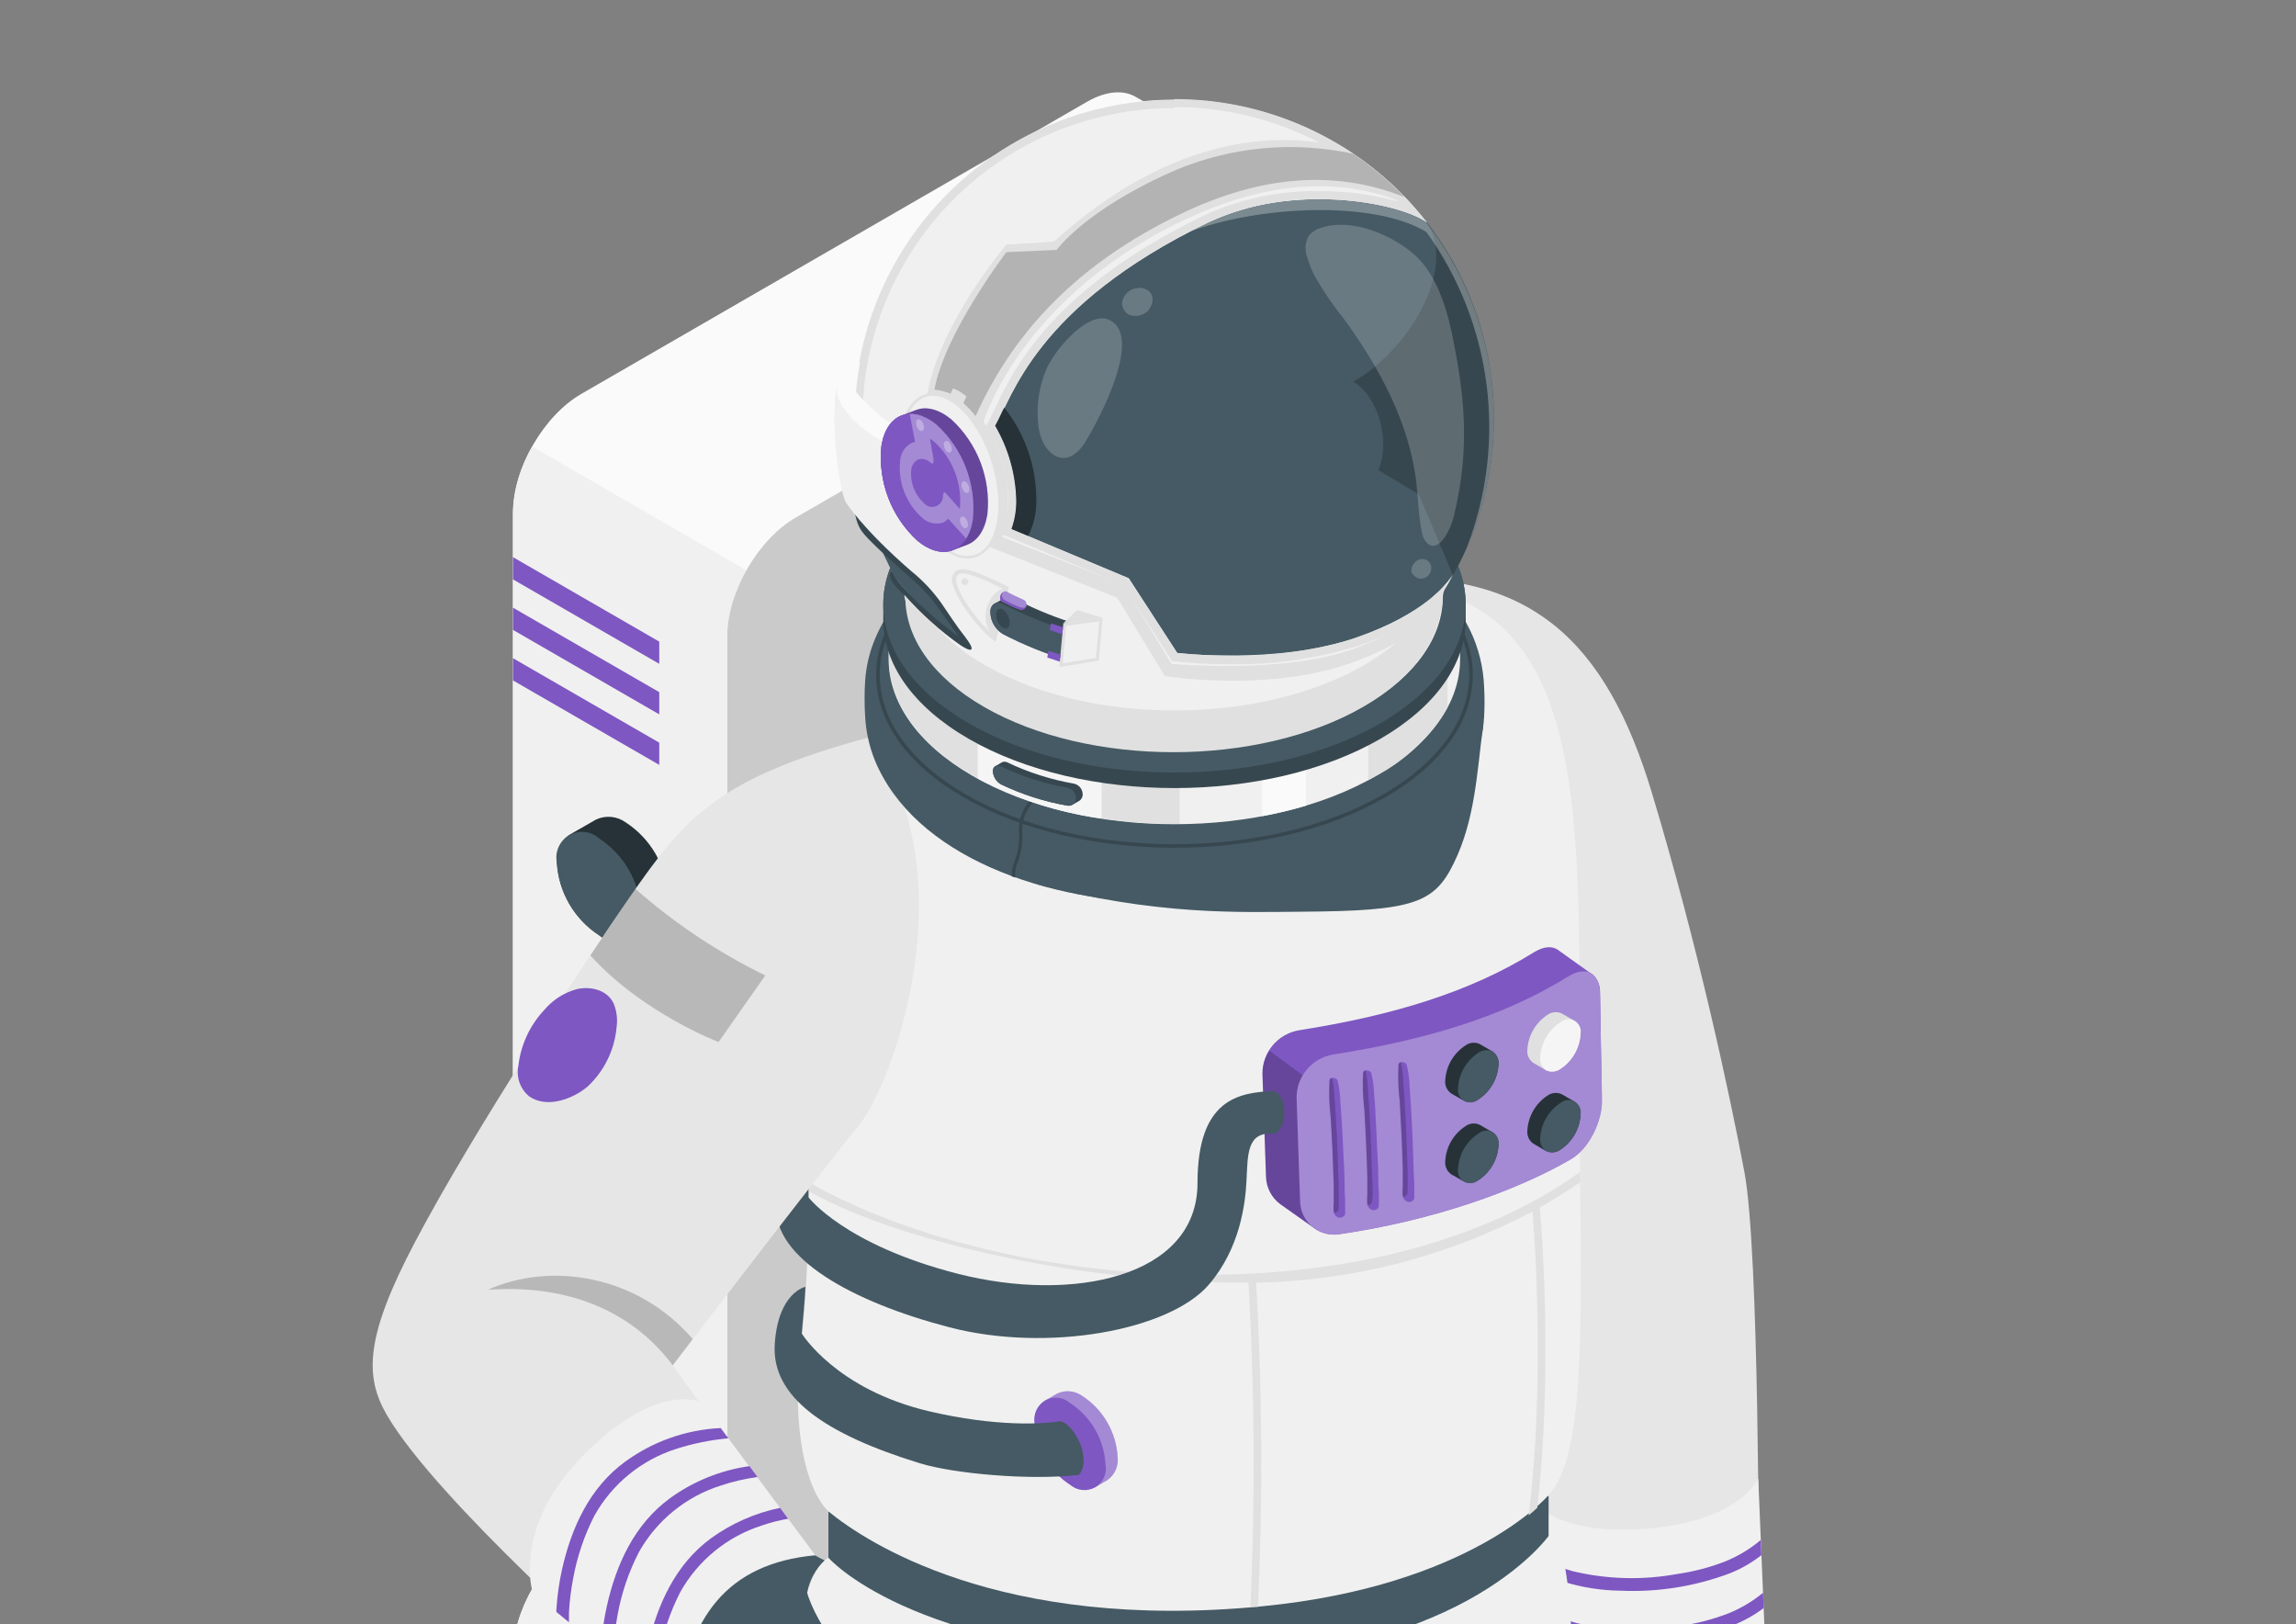 <?xml version="1.0" encoding="UTF-8" standalone="no"?>
<!DOCTYPE svg PUBLIC "-//W3C//DTD SVG 1.1//EN" "http://www.w3.org/Graphics/SVG/1.1/DTD/svg11.dtd">
<!-- Created with Vectornator (http://vectornator.io/) -->
<svg height="100%" stroke-miterlimit="10" style="fill-rule:nonzero;clip-rule:evenodd;stroke-linecap:round;stroke-linejoin:round;" version="1.1" viewBox="0 0 3370.82 2384.24" width="100%" xml:space="preserve" xmlns="http://www.w3.org/2000/svg" xmlns:vectornator="http://vectornator.io" xmlns:xlink="http://www.w3.org/1999/xlink">
<rect x="0" y="0" width="3370.82" height="2384.24" fill="#808080" stroke="none"/>
<defs/>
<clipPath id="ArtboardFrame">
<rect height="2384.24" width="3370.82" x="0" y="0"/>
</clipPath>
<g clip-path="url(#ArtboardFrame)" id="Layer-1" vectornator:layerName="Layer 1">
<g opacity="1" vectornator:layerName="freepik--Astronaut--inject-78">
<g opacity="1" vectornator:layerName="freepik--Backpack--inject-78">
<path d="M2011.67 2066.31C2011.67 2034.16 2000.4 2011.61 1982.12 2001.17C1963.85 1990.73 1685.49 1829.71 1667.21 1819.27C1648.94 1808.83 1624.02 1810.61 1596.02 1826.51L853.363 2255.33C797.714 2287.36 752.744 2365.44 752.744 2429.63L752.744 2678.81C752.744 2710.84 764.016 2733.39 782.17 2743.95L1096.84 2925.61C1115 2936.05 1140.15 2934.63 1168.03 2918.49L1910.69 2489.79C1966.22 2457.63 2011.31 2379.56 2011.31 2315.49L2011.67 2066.31Z" fill="#fafafa" fill-rule="nonzero" opacity="1" stroke="none" vectornator:layerName="path"/>
<path d="M1067.53 2611.29L1067.53 2860.47C1067.53 2891.08 1077.62 2913.15 1094.71 2924.42C1061.72 2905.44 800.324 2754.39 782.526 2744.3C764.728 2734.22 753.1 2711.08 753.1 2678.92L753.1 2429.75C754.269 2395.62 763.979 2362.33 781.339 2332.93C894.061 2397.95 1002.51 2460.36 1095.89 2514.59C1078.46 2543.92 1068.7 2577.19 1067.53 2611.29Z" fill="#f0f0f0" fill-rule="nonzero" opacity="1" stroke="none" vectornator:layerName="path"/>
<path d="M1168.27 2437.23L1911.05 2008.41C1938.81 1992.39 1963.97 1990.85 1982.24 2001.41C2000.51 2011.97 2011.79 2034.39 2011.79 2066.55L2011.79 2315.72C2011.79 2379.8 1966.7 2458.11 1911.17 2490.03L1168.39 2918.13C1140.51 2934.27 1115.35 2935.69 1097.2 2925.25C1079.04 2914.81 1067.77 2892.15 1067.77 2860.11L1067.77 2610.94C1067.65 2547.1 1112.74 2469.02 1168.27 2437.23Z" fill="#e0e0e0" fill-rule="nonzero" opacity="1" stroke="none" vectornator:layerName="path"/>
<path d="M1168.27 2437.23L1911.05 2008.41C1938.81 1992.39 1963.97 1990.85 1982.24 2001.41C2000.51 2011.97 2011.79 2034.39 2011.79 2066.55L2011.79 2315.72C2011.79 2379.8 1966.7 2458.11 1911.17 2490.03L1168.39 2918.13C1140.51 2934.27 1115.35 2935.69 1097.2 2925.25C1079.04 2914.81 1067.77 2892.15 1067.77 2860.11L1067.77 2610.94C1067.65 2547.1 1112.74 2469.02 1168.27 2437.23Z" fill="#000000" fill-rule="nonzero" opacity="0.1" stroke="none" vectornator:layerName="path"/>
<path d="M967.864 2683.55L967.864 2650.92L753.1 2526.93L753.1 2559.56L967.864 2683.55Z" fill="#7e57c2" fill-rule="nonzero" opacity="1" stroke="none" vectornator:layerName="polygon"/>
<path d="M967.864 2757.71L967.864 2725.08L753.1 2601.09L753.1 2633.72L967.864 2757.71Z" fill="#7e57c2" fill-rule="nonzero" opacity="1" stroke="none" vectornator:layerName="polygon"/>
<path d="M967.864 2576.76L753.1 2452.77L753.1 2485.4L967.864 2609.39L967.864 2576.76Z" fill="#7e57c2" fill-rule="nonzero" opacity="1" stroke="none" vectornator:layerName="polygon"/>
<path d="M2011.67 389.011C2011.67 356.974 2000.4 334.43 1982.12 323.87C1963.85 313.309 1685.49 152.532 1667.21 142.091C1648.94 131.649 1624.02 133.31 1596.02 149.329L853.719 578.028C798.07 609.946 753.1 688.139 753.1 752.331L753.1 2154.95C753.1 2186.98 764.372 2209.53 782.526 2220.09L1097.2 2401.63C1115.35 2412.19 1140.51 2410.65 1168.39 2394.63L1911.05 1965.81C1966.58 1933.66 2011.67 1855.7 2011.67 1791.51L2011.67 389.011Z" fill="#fafafa" fill-rule="nonzero" opacity="1" stroke="none" vectornator:layerName="path"/>
<path d="M1067.53 933.991L1067.53 2336.49C1067.53 2367.1 1077.62 2389.17 1094.71 2400.32C1061.72 2381.34 800.324 2230.29 782.526 2220.33C764.728 2210.36 753.1 2186.98 753.1 2154.83L753.1 752.331C754.284 718.206 763.993 684.92 781.339 655.509C894.061 720.65 1002.51 782.944 1095.89 837.169C1078.45 866.547 1068.7 899.847 1067.53 933.991Z" fill="#f0f0f0" fill-rule="nonzero" opacity="1" stroke="none" vectornator:layerName="path"/>
<path d="M1168.27 759.688L1911.05 330.989C1938.81 314.852 1963.97 313.428 1982.24 323.87C2000.51 334.311 2011.79 356.974 2011.79 389.011L2011.79 1791.63C2011.79 1855.82 1966.7 1934.01 1911.17 1965.93L1168.39 2394.75C1140.51 2410.77 1115.35 2412.31 1097.2 2401.75C1079.04 2391.19 1067.77 2368.64 1067.77 2336.61L1067.77 933.991C1067.65 869.799 1112.74 791.843 1168.27 759.688Z" fill="#e0e0e0" fill-rule="nonzero" opacity="1" stroke="none" vectornator:layerName="path"/>
<path d="M1168.27 759.688L1911.05 330.989C1938.81 314.852 1963.97 313.428 1982.24 323.87C2000.51 334.311 2011.79 356.974 2011.79 389.011L2011.79 1791.63C2011.79 1855.82 1966.7 1934.01 1911.17 1965.93L1168.39 2394.75C1140.51 2410.77 1115.35 2412.31 1097.2 2401.75C1079.04 2391.19 1067.77 2368.64 1067.77 2336.61L1067.77 933.991C1067.65 869.799 1112.74 791.843 1168.27 759.688Z" fill="#000000" fill-rule="nonzero" opacity="0.1" stroke="none" vectornator:layerName="path"/>
<path d="M831.768 1721.26L989.104 1812.15L989.104 1993.81L831.768 1902.92L831.768 1721.26Z" fill="#455a64" fill-rule="nonzero" opacity="1" stroke="none" vectornator:layerName="polygon"/>
<path d="M831.768 1945.17L989.104 2036.05L989.104 2075.92L831.768 1985.03L831.768 1945.17Z" fill="#455a64" fill-rule="nonzero" opacity="1" stroke="none" vectornator:layerName="polygon"/>
<path d="M831.768 2020.87L989.104 2111.64L989.104 2151.51L831.768 2060.73L831.768 2020.87Z" fill="#455a64" fill-rule="nonzero" opacity="1" stroke="none" vectornator:layerName="polygon"/>
<path d="M967.864 1048.61L967.864 1015.98L753.1 891.987L753.1 924.617L967.864 1048.61Z" fill="#7e57c2" fill-rule="nonzero" opacity="1" stroke="none" vectornator:layerName="polygon"/>
<path d="M967.864 1122.77L967.864 1090.14L753.1 966.147L753.1 998.777L967.864 1122.77Z" fill="#7e57c2" fill-rule="nonzero" opacity="1" stroke="none" vectornator:layerName="polygon"/>
<path d="M967.864 941.822L753.1 817.828L753.1 850.458L967.864 974.452L967.864 941.822Z" fill="#7e57c2" fill-rule="nonzero" opacity="1" stroke="none" vectornator:layerName="polygon"/>
<path d="M835.565 1225.64C822.789 1234.81 815.905 1250.11 817.529 1265.75C820.02 1309.14 842.962 1348.77 879.348 1372.54C892.042 1381.8 908.765 1383.44 923.013 1376.81L962.525 1354.03C975.321 1344.94 982.217 1329.65 980.56 1314.04C978.126 1270.63 955.17 1230.98 918.741 1207.25C906.047 1197.99 889.325 1196.36 875.077 1202.98L835.565 1225.64Z" fill="#263238" fill-rule="nonzero" opacity="1" stroke="none" vectornator:layerName="path"/>
<path d="M879.348 1372.89C891.49 1383.46 908.996 1385.16 922.943 1377.13C936.89 1369.1 944.208 1353.1 941.167 1337.3C938.733 1293.89 915.777 1254.24 879.348 1230.51C867.247 1219.78 849.643 1217.99 835.628 1226.06C821.614 1234.13 814.326 1250.25 817.529 1266.11C820.02 1309.5 842.962 1349.13 879.348 1372.89Z" fill="#455a64" fill-rule="nonzero" opacity="1" stroke="none" vectornator:layerName="path"/>
<path d="M835.565 1480.16C822.768 1489.25 815.873 1504.54 817.529 1520.14C819.982 1563.55 842.933 1603.19 879.348 1626.93C892.042 1636.19 908.765 1637.83 923.013 1631.21L962.525 1608.42C975.321 1599.33 982.217 1584.05 980.56 1568.44C978.107 1525.04 955.156 1485.39 918.741 1461.65C906.047 1452.39 889.325 1450.75 875.077 1457.38L835.565 1480.16Z" fill="#7e57c2" fill-rule="nonzero" opacity="1" stroke="none" vectornator:layerName="path"/>
<path d="M835.565 1480.16C822.768 1489.25 815.873 1504.54 817.529 1520.14C819.982 1563.55 842.933 1603.19 879.348 1626.93C892.042 1636.19 908.765 1637.83 923.013 1631.21L962.525 1608.42C975.321 1599.33 982.217 1584.05 980.56 1568.44C978.107 1525.04 955.156 1485.39 918.741 1461.65C906.047 1452.39 889.325 1450.75 875.077 1457.38L835.565 1480.16Z" fill="#ffffff" fill-rule="nonzero" opacity="0.3" stroke="none" vectornator:layerName="path"/>
<path d="M879.348 1627.29C891.49 1637.85 908.996 1639.55 922.943 1631.52C936.89 1623.49 944.208 1607.5 941.167 1591.69C938.733 1548.29 915.777 1508.63 879.348 1484.9C867.206 1474.34 849.7 1472.64 835.753 1480.67C821.806 1488.7 814.488 1504.7 817.529 1520.5C819.982 1563.9 842.933 1603.55 879.348 1627.29Z" fill="#7e57c2" fill-rule="nonzero" opacity="1" stroke="none" vectornator:layerName="path"/>
</g>
<g opacity="1" vectornator:layerName="freepik--Arm--inject-78">
<g opacity="1" vectornator:layerName="freepik--arm--inject-78">
<path d="M2407.03 2690.43C2403.97 2700.05 2402.81 2710.16 2403.58 2720.22C2404.89 2758.42 2411.53 2796.63 2408.45 2834.72C2405.25 2875.3 2386.14 2912.32 2386.38 2953.37C2386.38 2977.1 2410.11 3006.17 2431.35 2979.83C2435.7 2974.13 2439.18 2967.81 2441.67 2961.09C2447.84 2946.97 2453.54 2932.85 2459.95 2918.73C2461.01 2957.64 2440.01 2994.66 2450.69 3033.46C2455.67 3051.97 2476.32 3067.87 2493.88 3059.92C2504.59 3053.09 2512.31 3042.44 2515.48 3030.14L2531.85 2988.26C2539.81 2968.89 2546.66 2949.08 2552.38 2928.93C2571.07 2855.13 2558.17 2776.88 2516.78 2712.98C2506.71 2695.6 2491.95 2681.41 2474.18 2672.04C2452.35 2662.08 2417.59 2663.62 2406.91 2689.13L2407.03 2690.43Z" fill="#37474f" fill-rule="nonzero" opacity="1" stroke="none" vectornator:layerName="path"/>
<path d="M2585.13 2576.41C2579.43 2537.25 2569.82 2439.84 2560.8 2347.05C2488.54 2347.05 2415.21 2351.08 2343.19 2348C2347.94 2362.24 2344.97 2381.22 2346.04 2396.17C2347.58 2419.07 2348.88 2441.85 2349.24 2464.63C2350.77 2508.97 2346.54 2553.33 2336.66 2596.58C2330.02 2623.51 2320.41 2649.62 2313.53 2676.43C2300 2729.23 2297.51 2784.05 2286 2837.21C2283.67 2845.55 2282.55 2854.18 2282.68 2862.84C2285.64 2900.22 2326.22 2889.77 2344.02 2871.74C2367.75 2848.01 2370.48 2815.97 2383.18 2786.43C2389.35 2772.07 2402.16 2718.2 2424.11 2728.52C2448.91 2740.39 2462.2 2769.34 2473.59 2792.71C2486.93 2822.5 2496 2854.01 2500.52 2886.33C2509.9 2936.64 2482.96 2994.19 2475.01 3043.43C2470.86 3069.3 2473 3090.89 2494.59 3107.74C2500.86 3113.24 2509.56 3115.04 2517.49 3112.49C2524.53 3108.53 2530.01 3102.29 2533.04 3094.81C2552.41 3061.63 2567.85 3026.31 2579.07 2989.56C2599.6 2910.42 2595.33 2822.38 2594.26 2741.34C2594.78 2686.22 2591.73 2631.13 2585.13 2576.41Z" fill="#455a64" fill-rule="nonzero" opacity="1" stroke="none" vectornator:layerName="path"/>
</g>
<path d="M2015.23 849.746C2245.89 835.864 2357.66 939.331 2425.42 1164.54C2493.17 1389.74 2539.21 1605.1 2561.04 1720.55C2582.87 1836 2582.04 2323.91 2582.04 2323.91L2270.57 2364.49L2189.06 1762.56L2063.05 1349.99L2015.23 849.746Z" fill="#e6e6e6" fill-rule="nonzero" opacity="1" stroke="none" vectornator:layerName="path"/>
<path d="M2248.5 2201.81C2248.5 2201.81 2285.29 2256.16 2421.26 2243.58C2557.24 2231 2581.33 2170.13 2581.33 2170.13L2594.74 2491.81C2594.74 2491.81 2582.87 2561.1 2451.4 2571.19C2319.93 2581.27 2289.44 2515.3 2289.44 2515.3L2248.5 2201.81Z" fill="#f0f0f0" fill-rule="nonzero" opacity="1" stroke="none" vectornator:layerName="path"/>
<path d="M2592.48 2438.06L2591.53 2415.63C2577.13 2427.28 2561.15 2436.83 2544.07 2443.99C2521.12 2452.88 2497.24 2459.13 2472.88 2462.62C2422.19 2471.83 2370.14 2470.38 2320.05 2458.35C2306.89 2454.8 2294.16 2449.83 2282.08 2443.51L2280.78 2442.8L2283.62 2464.52C2291.32 2468.22 2299.25 2471.43 2307.36 2474.13C2334.08 2482.36 2361.86 2486.67 2389.82 2486.94C2444.41 2489.36 2498.93 2480.77 2550.12 2461.67C2565.15 2455.55 2579.37 2447.62 2592.48 2438.06Z" fill="#7e57c2" fill-rule="nonzero" opacity="1" stroke="none" vectornator:layerName="path"/>
<path d="M2262.27 2307.54C2273.25 2313.4 2284.72 2318.28 2296.56 2322.13C2323.3 2330.3 2351.06 2334.62 2379.02 2334.95C2433.62 2337.39 2488.15 2328.75 2539.33 2309.55C2556.06 2302.91 2571.76 2293.92 2585.96 2282.86L2585.01 2260.55C2569.45 2273.61 2551.96 2284.18 2533.15 2291.87C2510.23 2300.82 2486.33 2307.07 2461.96 2310.5C2411.29 2319.76 2359.24 2318.34 2309.14 2306.35C2295.98 2302.81 2283.24 2297.83 2271.17 2291.52C2267.25 2289.5 2263.45 2287.13 2259.3 2284.75L2262.27 2307.54Z" fill="#7e57c2" fill-rule="nonzero" opacity="1" stroke="none" vectornator:layerName="path"/>
<path d="M2384.24 2410.88C2438.84 2413.37 2493.37 2404.77 2544.55 2385.61C2560.5 2379.23 2575.54 2370.77 2589.28 2360.46L2588.33 2338.03C2573.25 2350.42 2556.42 2360.5 2538.38 2367.93C2515.45 2376.88 2491.56 2383.13 2467.18 2386.56C2416.5 2395.75 2364.46 2394.34 2314.36 2382.41C2301.21 2378.81 2288.49 2373.84 2276.39 2367.58C2274.13 2366.39 2272.12 2365.08 2269.98 2363.78L2272.95 2385.97C2282.34 2390.7 2292.1 2394.67 2302.13 2397.83C2328.72 2406.16 2356.38 2410.56 2384.24 2410.88Z" fill="#7e57c2" fill-rule="nonzero" opacity="1" stroke="none" vectornator:layerName="path"/>
</g>
<g opacity="1" vectornator:layerName="freepik--Bottom--inject-78">
<path d="M1216.21 2286.53C1160.92 2317.38 1160.44 2532.51 1156.05 2686.16C1144.18 3088.16 1152.49 3287.86 1148.1 3336.63C1143.71 3385.39 1120.57 3538.93 1111.32 3750.73C1099.45 4014.26 1092.93 4129 1092.93 4129C1092.93 4129 1138.13 4170.53 1232.58 4182.99C1298.55 4190.29 1365.07 4191.2 1431.21 4185.72C1431.21 4185.72 1563.87 3803.65 1598.63 3657.59C1665.2 3377.21 1724.17 3099.32 1724.17 3099.32L1792.87 3431.55C1774.5 3549.01 1775.38 3668.68 1795.48 3785.85C1833.33 3995.87 1852.91 4137.78 1852.91 4137.78C1852.91 4137.78 1978.56 4183.35 2065.54 4181.45C2177.67 4179.07 2207.92 4148.7 2207.92 4148.7C2207.92 4148.7 2259.42 3631.72 2272 3360.71C2283.86 3106.32 2348.65 2253.9 2273.89 2254.26L1216.21 2286.53Z" fill="#f0f0f0" fill-rule="nonzero" opacity="1" stroke="none" vectornator:layerName="path"/>
<path d="M1811.85 2691.62L1724.17 3099.32L1792.87 3431.55L1784.56 3119.85L1867.62 2758.19C2019.38 2710.72 2114.66 2625.41 2138.98 2546.62C1976.19 2693.04 1811.85 2691.62 1811.85 2691.62Z" fill="#e0e0e0" fill-rule="nonzero" opacity="1" stroke="none" vectornator:layerName="path"/>
<path d="M1749.92 2979.48L1744.81 3003.21C1736.27 3006.89 1727.61 3010.21 1718.95 3013.41C1691.86 3022.44 1664.08 3029.23 1635.89 3033.7C1531.12 3051.62 1420.53 3050.31 1318.61 3017.56C1257.4 2998.32 1200.59 2967.19 1151.42 2925.96C1151.42 2916.95 1151.42 2907.69 1151.42 2898.32C1172.28 2917.68 1195.06 2934.86 1219.41 2949.58C1302.2 2998.03 1396.39 3023.59 1492.32 3023.62C1544.05 3024.18 1595.72 3019.65 1646.57 3010.09C1670.69 3005.74 1694.48 2999.71 1717.76 2992.05C1728.7 2988.44 1739.43 2984.24 1749.92 2979.48Z" fill="#fafafa" fill-rule="nonzero" opacity="1" stroke="none" vectornator:layerName="path"/>
<path d="M1768.9 2891.44L1763.56 2915.88C1751.07 2922.05 1738.19 2927.4 1725 2931.9C1697.71 2940.94 1669.74 2947.77 1641.35 2952.3C1536.58 2970.22 1425.99 2968.92 1324.07 2936.17C1260.88 2916.39 1202.4 2883.88 1152.25 2840.65C1152.25 2831.63 1152.25 2822.38 1152.85 2813.12C1174.91 2834.14 1199.18 2852.72 1225.23 2868.53C1308 2917.01 1402.21 2942.53 1498.13 2942.46C1549.86 2943.06 1601.53 2938.57 1652.38 2929.05C1676.49 2924.64 1700.28 2918.62 1723.58 2911.01C1735.03 2907.12 1746.28 2902.64 1757.27 2897.61C1760.95 2895.47 1764.99 2893.57 1768.9 2891.44Z" fill="#fafafa" fill-rule="nonzero" opacity="1" stroke="none" vectornator:layerName="path"/>
<path d="M1788.72 2799.24L1783.38 2824.16C1780.29 2825.94 1777.21 2827.6 1773.88 2829.14C1761.27 2835.25 1748.31 2840.64 1735.08 2845.28C1707.77 2854.34 1679.75 2861.13 1651.31 2865.57C1546.54 2883.49 1435.96 2882.3 1334.03 2849.43C1267.39 2828.56 1206.03 2793.55 1154.15 2746.8C1154.15 2737.42 1154.15 2728.05 1154.98 2718.56C1179.14 2742.59 1206.02 2763.74 1235.07 2781.56C1317.88 2829.99 1412.06 2855.54 1507.98 2855.6C1559.71 2856.1 1611.37 2851.57 1662.23 2842.07C1686.35 2837.73 1710.14 2831.7 1733.42 2824.04C1744.9 2820.2 1756.15 2815.72 1767.12 2810.63C1773.13 2807.86 1779.07 2804.9 1784.92 2801.73L1788.72 2799.24Z" fill="#fafafa" fill-rule="nonzero" opacity="1" stroke="none" vectornator:layerName="path"/>
<path d="M2301.42 2805.05C2301.42 2814.55 2300.59 2824.16 2300.24 2833.77C2294.07 2838.63 2287.78 2843.38 2281.49 2848.13C2196.18 2911.72 2096.98 2960.73 1991.5 2977.82C1912 2991.59 1830.3 2984.76 1754.19 2958L1758.58 2937.71C1795.09 2951.01 1833.26 2959.23 1872.01 2962.15C1968.12 2967.85 2063.99 2947.7 2149.66 2903.78C2195.73 2880.79 2239.44 2853.37 2280.18 2821.9C2287.66 2816.92 2294.54 2810.51 2301.42 2805.05Z" fill="#fafafa" fill-rule="nonzero" opacity="1" stroke="none" vectornator:layerName="path"/>
<path d="M2307.47 2628.5C2307.47 2637.99 2307.47 2647.36 2306.64 2656.74C2298.34 2663.62 2290.03 2670.14 2281.49 2676.55C2196.18 2740.15 2096.98 2789.15 1991.5 2806.12C1924.21 2817.5 1855.28 2814.58 1789.19 2797.58L1789.19 2797.58L1793.58 2777.05C1819.39 2784.11 1845.81 2788.68 1872.49 2790.7C1968.41 2796.39 2064.11 2776.31 2149.66 2732.56C2195.73 2709.57 2239.44 2682.15 2280.18 2650.69C2289.68 2643.57 2298.57 2636.21 2307.47 2628.5Z" fill="#fafafa" fill-rule="nonzero" opacity="1" stroke="none" vectornator:layerName="path"/>
<path d="M2304.86 2716.3C2304.86 2725.67 2304.27 2735.29 2303.91 2744.78C2296.44 2750.71 2288.96 2756.64 2281.49 2762.1C2196.18 2825.82 2096.98 2874.7 1991.5 2891.79C1918.17 2904.35 1842.93 2899.63 1771.75 2878.03L1776.14 2857.62C1807.46 2867.39 1839.78 2873.64 1872.49 2876.25C1968.41 2881.93 2064.11 2861.86 2149.66 2818.11C2195.78 2795.21 2239.5 2767.78 2280.18 2736.23C2288.73 2729.83 2296.91 2723.18 2304.86 2716.3Z" fill="#fafafa" fill-rule="nonzero" opacity="1" stroke="none" vectornator:layerName="path"/>
<path d="M1238.28 3305.9C1194.49 3355.85 1175.04 3423.72 1174.2 3490.17C1173.49 3543.32 1185.36 3599.45 1221.67 3638.6C1248.01 3667.32 1291.08 3682.86 1328.46 3692.95C1369.87 3704.46 1413.66 3704.22 1454.94 3692.23C1476.13 3686.54 1495.74 3676.07 1512.25 3661.62C1527.01 3646.8 1538.84 3629.33 1547.14 3610.13C1574.62 3555.33 1586.68 3494.1 1582.02 3432.97C1576.84 3371.46 1547.17 3314.6 1499.67 3275.16C1419.23 3212.63 1303.66 3231.5 1238.28 3305.9Z" fill="#e0e0e0" fill-rule="nonzero" opacity="1" stroke="none" vectornator:layerName="path"/>
<path d="M1534.8 3371.04L1569.09 3377.92C1566.34 3369.85 1563.18 3361.92 1559.59 3354.19L1551.05 3352.53L1451.38 3332.59C1385.17 3319.3 1319.08 3305.54 1252.75 3293.2L1250.86 3293.2C1246.47 3297.35 1242.31 3301.74 1238.28 3306.25L1234.84 3310.64C1268.18 3317.88 1301.52 3324.52 1334.86 3331.29L1534.8 3371.04ZM1412.58 3592.33C1346.61 3577.97 1280.76 3563.02 1214.67 3549.61L1178.12 3542.26C1179.19 3549.26 1180.73 3556.14 1182.39 3563.02L1194.26 3565.87C1228.19 3573.7 1262.25 3581.17 1296.3 3588.77L1495.52 3632.31L1529.69 3639.79C1534.01 3633.49 1537.98 3626.96 1541.56 3620.21L1512.37 3614.04L1412.58 3592.33ZM1421.24 3539.88C1355.03 3526.71 1288.94 3512.83 1222.62 3500.49L1174.2 3491.71C1174.2 3498.12 1174.2 3504.52 1174.2 3511.05C1183.46 3513.07 1192.71 3515.2 1201.97 3517.1C1236.02 3524.46 1270.2 3531.34 1304.37 3538.22L1504.3 3578.44L1556.39 3588.17C1559.12 3581.41 1561.73 3574.53 1564.22 3567.65L1521.63 3559.34L1421.24 3539.88ZM1329.29 3382.55L1529.22 3422.65L1581.19 3433.09L1581.19 3433.09C1580.48 3425.5 1579.29 3418.02 1577.87 3410.55L1545.59 3404.26L1445.8 3384.33C1379.6 3371.04 1313.51 3357.27 1247.18 3344.93L1214.67 3339C1211.12 3344.72 1207.87 3350.62 1204.94 3356.68L1226.89 3361.54C1260.94 3368.78 1295.35 3375.66 1329.29 3382.55ZM1430.74 3487.08C1364.65 3473.79 1298.44 3460.03 1232.11 3447.69C1214.43 3444.37 1196.51 3441.04 1178.83 3437.96C1177.88 3444.01 1177.05 3449.82 1176.46 3456.47L1212.06 3464.3C1246.11 3471.66 1280.28 3478.54 1314.45 3485.42L1514.39 3525.52L1571.82 3537.39L1572.77 3537.39C1574.43 3530.27 1575.97 3523.27 1577.27 3516.03L1530.64 3507.13L1430.74 3487.08ZM1537.52 3455.64L1437.74 3435.7C1371.53 3422.41 1305.44 3408.65 1239.11 3396.31C1223.33 3393.34 1207.55 3390.38 1191.65 3387.65C1189.51 3393.58 1187.73 3399.51 1186.07 3405.68L1218.7 3412.92C1252.75 3420.28 1286.93 3427.04 1321.1 3434.04L1520.79 3474.15L1578.22 3486.01L1580.83 3486.61C1581.55 3479.25 1581.9 3471.89 1582.02 3464.54C1567.31 3461.33 1552.36 3458.6 1537.52 3455.64Z" fill="#ebebeb" fill-rule="nonzero" opacity="1" stroke="none" vectornator:layerName="path"/>
<path d="M2035.52 3335.2C2033.98 3354.19 2033.62 3373.17 2033.74 3392.04C2033.74 3442.35 2038.96 3496.81 2072.42 3534.42C2086.17 3549.84 2103.85 3561.23 2123.56 3567.41C2171.85 3582.48 2228.21 3555.54 2255.38 3513.42C2290.98 3457.89 2289.68 3376.97 2288.49 3313.61C2289.37 3280.2 2285.05 3246.85 2275.67 3214.77C2259.77 3168.49 2216.35 3125.42 2163.9 3136.46C2118.58 3145.95 2079.89 3189.38 2060.91 3229.72C2046.11 3263.05 2037.51 3298.79 2035.52 3335.2Z" fill="#e0e0e0" fill-rule="nonzero" opacity="1" stroke="none" vectornator:layerName="path"/>
<path d="M2140.29 3297.95C2187.75 3281.93 2236.28 3266.15 2284.1 3249.89C2283.03 3242.9 2281.6 3235.97 2279.83 3229.13L2242.21 3241.58L2048.69 3305.9L2038.37 3309.34C2037.18 3317.17 2036.35 3325 2035.76 3333.07L2043.82 3330.34L2140.29 3297.95Z" fill="#ebebeb" fill-rule="nonzero" opacity="1" stroke="none" vectornator:layerName="path"/>
<path d="M2053.67 3247.04C2050.59 3255.23 2047.98 3263.54 2045.72 3271.96L2121.78 3248.23C2171.26 3232.69 2220.74 3217.26 2270.1 3201.48C2267.06 3194.99 2263.57 3188.73 2259.66 3182.73L2224.65 3193.65L2053.67 3247.04Z" fill="#ebebeb" fill-rule="nonzero" opacity="1" stroke="none" vectornator:layerName="path"/>
<path d="M2273.78 3474.03C2276.53 3465.95 2278.79 3457.71 2280.54 3449.35L2125.93 3500.84L2070.28 3519.35L2063.05 3521.73C2066.02 3526.19 2069.31 3530.44 2072.89 3534.42C2074.56 3536.32 2076.45 3537.86 2078.23 3539.64C2092.47 3534.78 2106.71 3529.8 2120.95 3525.05L2217.53 3492.89L2273.78 3474.03Z" fill="#ebebeb" fill-rule="nonzero" opacity="1" stroke="none" vectornator:layerName="path"/>
<path d="M2158.21 3348.61C2201.63 3334.14 2245.06 3319.78 2288.73 3305.18C2288.73 3297.83 2288.73 3290.59 2287.78 3283.23L2260.49 3292.25L2066.61 3356.56L2033.98 3367.48C2033.98 3375.07 2033.98 3382.66 2033.98 3390.26L2061.98 3380.77L2158.21 3348.61Z" fill="#ebebeb" fill-rule="nonzero" opacity="1" stroke="none" vectornator:layerName="path"/>
<path d="M2099.71 3477.47L2196.29 3445.31L2286 3415.65C2286.83 3407.94 2287.42 3400.11 2287.9 3391.92L2104.69 3452.79L2049.04 3471.3L2042.04 3473.67C2043.88 3480.71 2046.1 3487.64 2048.69 3494.44C2065.77 3489.22 2082.74 3483.17 2099.71 3477.47Z" fill="#ebebeb" fill-rule="nonzero" opacity="1" stroke="none" vectornator:layerName="path"/>
<path d="M2177.67 3396.67L2288.96 3359.65C2288.96 3352.05 2288.96 3344.58 2288.96 3337.22L2279.71 3340.31L2086.18 3404.62L2034.57 3422.06C2034.57 3429.41 2035.76 3436.89 2036.59 3444.25L2081.2 3429.06L2177.67 3396.67Z" fill="#ebebeb" fill-rule="nonzero" opacity="1" stroke="none" vectornator:layerName="path"/>
<path d="M1837.25 4495.41C1844.96 4503.24 1857.18 4510.12 1866.91 4504.78C1871.18 4502.53 1874.15 4498.14 1878.78 4496.24C1886.98 4494.06 1895.65 4497.41 1900.25 4504.54C1905.12 4510.95 1907.73 4518.78 1913.19 4524.83C1920.46 4531.53 1929.19 4536.45 1938.7 4539.19C1942.38 4540.98 1946.48 4541.72 1950.56 4541.33C1959.82 4539.9 1964.21 4527.8 1973.58 4526.97C1987.46 4525.66 1985.45 4538.83 1987.34 4546.78C1989.15 4556.3 1994.94 4564.59 2003.24 4569.57C2015.08 4576.32 2029.61 4576.32 2041.45 4569.57C2045.52 4566.54 2049.99 4564.1 2054.74 4562.33C2063.01 4560.94 2071.24 4564.94 2075.27 4572.3C2078.77 4579.39 2079.82 4587.44 2078.23 4595.2C2077.58 4597.52 2077.58 4599.99 2078.23 4602.31C2079.44 4604.66 2081.35 4606.56 2083.69 4607.77C2091.94 4613.03 2100.59 4617.64 2109.56 4621.54C2114.22 4624.21 2119.84 4624.64 2124.86 4622.72C2127.23 4620.79 2129.38 4618.6 2131.27 4616.2C2137.16 4611.45 2145.35 4610.79 2151.92 4614.54C2157.99 4618.32 2162.27 4624.4 2163.78 4631.39C2165.68 4638.39 2165.09 4649.42 2171.26 4655.12C2177.23 4658.72 2183.66 4661.51 2190.36 4663.42C2196.8 4666.73 2203.89 4668.55 2211.13 4668.76C2221.45 4668.17 2225.6 4660.46 2234.26 4656.9C2243.3 4653.48 2253.45 4657.69 2257.4 4666.51C2259.54 4672.56 2257.4 4679.8 2262.03 4684.78C2264.54 4687.29 2267.64 4689.13 2271.05 4690.12C2277.71 4692.7 2284.53 4694.88 2291.46 4696.65C2301.99 4700.87 2313.93 4699.63 2323.37 4693.32C2325.27 4691.31 2326.7 4689.05 2328.59 4687.03C2333.95 4681.62 2341.64 4679.22 2349.12 4680.63C2356.49 4682.05 2362.57 4687.23 2365.14 4694.27C2369.06 4706.14 2375.82 4708.27 2388.87 4710.17C2400.7 4711.3 2412.59 4711.61 2424.47 4711.12C2439.3 4711.12 2437.04 4699.26 2446.42 4691.54C2454.95 4684.71 2466.96 4684.28 2475.96 4690.48C2478.46 4692.37 2480.47 4694.87 2483.08 4696.76C2493.29 4702.03 2505.21 4702.89 2516.07 4699.14C2521.21 4698.69 2526.04 4696.47 2529.71 4692.85C2531.29 4689.99 2532.41 4686.91 2533.04 4683.71C2536.69 4673.2 2545.79 4665.51 2556.77 4663.66C2560.21 4662.94 2563.78 4663.18 2567.09 4664.37C2569.74 4665.67 2572.28 4667.18 2574.68 4668.88C2582.03 4672.63 2590.54 4673.35 2598.41 4670.9C2606.16 4668.5 2613.54 4665.06 2620.37 4660.69C2625.36 4658.21 2629.8 4654.74 2633.42 4650.49C2637.27 4643.81 2638.85 4636.07 2637.93 4628.42C2637.93 4610.62 2637.1 4590.92 2624.64 4576.33C2610.25 4561.9 2593.05 4550.58 2574.09 4543.11C2453.89 4486.63 2319.93 4462.66 2191.43 4425.76C2097.22 4398.82 2002.29 4364.29 1903.93 4369.28C1872.96 4370.94 1827.64 4373.19 1817.43 4404.87C1806.84 4436.4 1814.45 4471.19 1837.25 4495.41Z" fill="#455a64" fill-rule="nonzero" opacity="1" stroke="none" vectornator:layerName="path"/>
<path d="M1781.12 3660.08C1754.66 3665.66 1768.43 3727.71 1781.12 3807.92C1793.82 3888.13 1813.04 4018.3 1826.21 4104.56C1839.38 4190.82 1832.97 4220.84 1821.94 4293.46C1810.9 4366.07 1813.16 4405.35 1821.94 4420.77C1830.72 4436.2 1859.43 4469.42 1931.46 4486.63C2003.48 4503.83 2018.67 4505.85 2089.15 4543.34C2135.31 4567.9 2181.11 4615.72 2328.95 4645.51C2449.03 4669.24 2605.53 4630.2 2630.93 4586.77C2640.89 4493.51 2604.82 4449.25 2524.14 4405.82C2421.03 4350.41 2292.29 4284.2 2257.16 4237.21C2222.04 4190.23 2223.59 4144.43 2235.57 3993.38C2248.38 3833.08 2257.64 3726.53 2262.03 3697.69C2266.42 3668.86 2250.88 3661.15 2250.88 3661.15L2248.5 3691.29C2248.5 3691.29 2165.44 3727.95 2023.06 3730.09C1940.08 3732.05 1857.7 3715.59 1781.83 3681.91L1781.12 3660.08Z" fill="#e0e0e0" fill-rule="nonzero" opacity="1" stroke="none" vectornator:layerName="path"/>
<path d="M1781.12 3660.08C1754.66 3665.66 1768.43 3727.71 1781.12 3807.92C1793.82 3888.13 1813.04 4018.3 1826.21 4104.56C1839.38 4190.82 1832.97 4220.84 1821.94 4293.46C1810.9 4366.07 1813.16 4405.35 1821.94 4420.77C1830.72 4436.2 1859.43 4469.42 1931.46 4486.63C2003.48 4503.83 2018.67 4505.85 2089.15 4543.34C2135.31 4567.9 2181.11 4615.72 2328.95 4645.51C2449.03 4669.24 2605.53 4630.2 2630.93 4586.77C2640.89 4493.51 2604.82 4449.25 2524.14 4405.82C2421.03 4350.41 2292.29 4284.2 2257.16 4237.21C2222.04 4190.23 2223.59 4144.43 2235.57 3993.38C2248.38 3833.08 2257.64 3726.53 2262.03 3697.69C2266.42 3668.86 2250.88 3661.15 2250.88 3661.15L2248.5 3691.29C2248.5 3691.29 2165.44 3727.95 2023.06 3730.09C1940.08 3732.05 1857.7 3715.59 1781.83 3681.91L1781.12 3660.08Z" fill="#000000" fill-rule="nonzero" opacity="0.05" stroke="none" vectornator:layerName="path"/>
<path d="M2442.74 4379.13C2452.23 4378.3 2462.08 4377.94 2472.17 4377.82L2454.25 4368.21C2295.25 4376.52 2213.74 4486.15 2188.58 4601.13L2198.43 4605.64C2214.57 4529.7 2256.1 4455.9 2328.95 4413.65C2423.87 4451.39 2466.47 4556.87 2468.01 4649.42L2478.69 4648C2476.68 4554.85 2433.96 4449.13 2340.22 4407.6C2366.57 4394.33 2394.9 4385.43 2424.11 4381.26C2528.53 4432.76 2586.67 4486.03 2594.02 4615.72C2597.7 4613.94 2601.14 4612.16 2604.35 4610.26C2596.28 4485.08 2541.22 4429.67 2442.74 4379.13Z" fill="#f0f0f0" fill-rule="nonzero" opacity="1" stroke="none" vectornator:layerName="path"/>
<path d="M2247.32 3855.86C2247.32 3848.27 2248.62 3840.91 2249.21 3833.79C2194.72 3854.78 2137.79 3868.81 2079.78 3875.56C2043.16 3879.83 2006.27 3881.25 1969.43 3879.83C1931.95 3878.74 1894.63 3874.41 1857.89 3866.89C1833.39 3861.78 1809.52 3854.02 1786.7 3843.76C1787.65 3849.33 1788.48 3855.03 1789.43 3860.96C1806.02 3868.94 1823.3 3875.41 1841.04 3880.3C1879.79 3890.85 1919.58 3897.14 1959.7 3899.05C2033.97 3903.1 2108.42 3895.61 2180.4 3876.86C2203.18 3870.93 2225.48 3863.81 2247.32 3855.86Z" fill="#7e57c2" fill-rule="nonzero" opacity="1" stroke="none" vectornator:layerName="path"/>
<path d="M1769.97 3735.9C1770.92 3742.31 1771.99 3749.07 1773.05 3756.07L1781.72 3761.77C1797.65 3771.42 1814.55 3779.38 1832.14 3785.5C1869.18 3798.2 1907.5 3806.79 1946.41 3811.13C2026.07 3820.82 2106.83 3816.28 2184.9 3797.72C2206.29 3792.73 2227.4 3786.63 2248.15 3779.45L2254.32 3777.19C2254.91 3769.48 2255.62 3762.48 2256.22 3755.83L2249.1 3758.56C2231.06 3765.13 2212.75 3770.86 2194.16 3775.77C2156.94 3785.48 2118.94 3791.95 2080.61 3795.11C2004.13 3802.05 1927.03 3795.1 1853.03 3774.58C1834.43 3769.34 1816.36 3762.39 1799.04 3753.82C1789.05 3748.86 1779.45 3743.15 1770.32 3736.73L1769.97 3735.9Z" fill="#7e57c2" fill-rule="nonzero" opacity="1" stroke="none" vectornator:layerName="path"/>
<path d="M2146.46 4181.45C2100.09 4190.42 2056.98 4211.69 2021.64 4243.03C2011.82 4250.13 2005.65 4261.2 2004.79 4273.29C2006.05 4281.07 2009.46 4288.34 2014.63 4294.29C2032.08 4317.7 2052.68 4338.59 2075.86 4356.34C2082.87 4362.16 2090.93 4366.59 2099.59 4369.4C2120.71 4375.21 2142.43 4363.46 2161.05 4352.19C2188.97 4333.52 2219.15 4318.49 2250.88 4307.46C2283.22 4296.34 2318.5 4297.31 2350.19 4310.19C2321.95 4297.02 2294.78 4259.52 2276.62 4236.15C2263.45 4218.94 2252.3 4190.46 2230.47 4180.97C2208.63 4171.48 2177.9 4176.23 2156.66 4179.67C2152.99 4179.79 2149.66 4180.38 2146.46 4181.45Z" fill="#7e57c2" fill-rule="nonzero" opacity="1" stroke="none" vectornator:layerName="path"/>
<path d="M2276.27 4235.79C2269.03 4226.3 2262.39 4213.6 2254.2 4202.33C2236.71 4195.91 2218.1 4193.13 2199.5 4194.14C2142.66 4196.87 2085.71 4213.37 2043.82 4249.67C2038.49 4253.38 2034.86 4259.06 2033.74 4265.45C2034.09 4270.84 2036.26 4275.95 2039.91 4279.93C2056.18 4302.27 2075.15 4322.52 2096.39 4340.21C2105.45 4348.69 2119 4350.23 2129.73 4344C2142.22 4338.36 2154.14 4331.52 2165.33 4323.6C2188.49 4309.1 2213.74 4298.26 2240.2 4291.44C2265.66 4286.09 2291.69 4284.02 2317.68 4285.27C2302.91 4269.61 2289.08 4253.09 2276.27 4235.79Z" fill="#455a64" fill-rule="nonzero" opacity="1" stroke="none" vectornator:layerName="path"/>
<path d="M963.118 4701.27C959.317 4728.45 961.422 4756.14 969.288 4782.43C970.702 4787.01 973.044 4791.26 976.17 4794.89C982.459 4801.54 988.866 4798.33 995.748 4801.3C1002.63 4804.26 1002.39 4811.74 1002.75 4820.4C1004.78 4846.2 1021.23 4868.62 1045.23 4878.31C1048.94 4880.04 1052.99 4880.93 1057.09 4880.92C1062.95 4879.39 1068.89 4878.2 1074.89 4877.36C1083.16 4878.89 1089.73 4885.18 1091.62 4893.37C1093 4901.28 1095.27 4909 1098.38 4916.39C1105.62 4929.21 1122.12 4933.84 1137.9 4935.97C1143.3 4937.23 1148.96 4936.86 1154.15 4934.9C1157.71 4933.24 1160.32 4930.28 1163.76 4928.26C1168.46 4925.91 1173.93 4925.69 1178.81 4927.64C1183.68 4929.59 1187.49 4933.53 1189.27 4938.46C1190.46 4943.21 1189.27 4948.55 1191.77 4952.82C1195.21 4959.23 1204.22 4960.41 1211.82 4960.77L1240.53 4962.19C1256.31 4962.91 1275.3 4962.19 1283.72 4949.62C1287.64 4943.68 1288.23 4936.21 1291.79 4929.92C1295.35 4923.63 1304.72 4919.12 1310.3 4923.87C1313.03 4926.24 1313.74 4929.92 1316.23 4932.53C1323.12 4939.77 1335.57 4933.12 1342.93 4926.36C1349.64 4920.55 1355.68 4914.03 1360.97 4906.9C1369.08 4892.74 1374.06 4877 1375.56 4860.74C1385.71 4805.56 1392.44 4749.81 1395.73 4693.8C1397 4665.64 1396.01 4637.43 1392.77 4609.43C1392.06 4592.02 1388.03 4574.91 1380.9 4559.01C1370.93 4540.61 1347.56 4536.46 1327.39 4534.56C1267.23 4529.1 1205.77 4523.77 1147.03 4536.82C1116.7 4544.12 1087.28 4554.83 1059.35 4568.74C1035.73 4579.06 1013.9 4593.08 994.68 4610.26C986.451 4617.83 979.623 4626.79 974.509 4636.72C968.143 4651.78 964.526 4667.85 963.83 4684.19C964.305 4690.12 963.711 4695.7 963.118 4701.27Z" fill="#455a64" fill-rule="nonzero" opacity="1" stroke="none" vectornator:layerName="path"/>
<path d="M1110.37 3772.44C1084.26 3772.44 1086.64 3793.92 1085.69 3879.23C1084.74 3964.55 1078.21 4185.48 1077.38 4227.37C1076.55 4269.25 1061.25 4346.02 1060.18 4371.41C1059.11 4396.81 1029.92 4484.37 1002.75 4540.85C975.577 4597.33 919.097 4790.62 1147.15 4892.66C1375.21 4994.71 1392.65 4706.49 1392.65 4615.49C1395.02 4506.85 1407.33 4398.66 1429.43 4292.27C1450.79 4189.04 1548.09 3933.58 1563.27 3879.23C1573.36 3842.1 1548.56 3836.4 1548.56 3836.4L1541.91 3857.28C1541.91 3857.28 1495.4 3904.74 1340.2 3884.69C1185 3864.64 1109.42 3793.57 1109.42 3793.57L1110.37 3772.44Z" fill="#e0e0e0" fill-rule="nonzero" opacity="1" stroke="none" vectornator:layerName="path"/>
<path d="M1110.37 3772.44C1084.26 3772.44 1086.64 3793.92 1085.69 3879.23C1084.74 3964.55 1078.21 4185.48 1077.38 4227.37C1076.55 4269.25 1061.25 4346.02 1060.18 4371.41C1059.11 4396.81 1029.92 4484.37 1002.75 4540.85C975.577 4597.33 919.097 4790.62 1147.15 4892.66C1375.21 4994.71 1392.65 4706.49 1392.65 4615.49C1395.02 4506.85 1407.33 4398.66 1429.43 4292.27C1450.79 4189.04 1548.09 3933.58 1563.27 3879.23C1573.36 3842.1 1548.56 3836.4 1548.56 3836.4L1541.91 3857.28C1541.91 3857.28 1495.4 3904.74 1340.2 3884.69C1185 3864.64 1109.42 3793.57 1109.42 3793.57L1110.37 3772.44Z" fill="#000000" fill-rule="nonzero" opacity="0.05" stroke="none" vectornator:layerName="path"/>
<path d="M1174.32 4276.37C1200.74 4273.78 1227.37 4274.57 1253.58 4278.74C1282.16 4284.16 1309.79 4293.76 1335.57 4307.22C1346.7 4311.9 1356.49 4319.28 1364.05 4328.7C1371.88 4341.27 1367.02 4357.17 1364.88 4370.58C1359.54 4403.33 1353.02 4436.08 1345.42 4468.24C1343.41 4476.54 1341.51 4478.2 1332.96 4474.88C1324.42 4471.56 1317.54 4469.07 1309.23 4466.46C1294.05 4461.35 1278.5 4457.08 1262.84 4453.17C1236.83 4446.68 1210.31 4442.43 1183.58 4440.47C1156.73 4438.28 1129.74 4438.28 1102.89 4440.47C1089.26 4441.66 1075.7 4443.68 1062.31 4446.52C1055.79 4447.95 1032.89 4458.39 1036.45 4446.52C1045.47 4417.04 1051.12 4386.63 1053.3 4355.87C1053.51 4345.95 1054.98 4336.1 1057.69 4326.56C1071.69 4288.24 1137.42 4278.86 1174.32 4276.37Z" fill="#7e57c2" fill-rule="nonzero" opacity="1" stroke="none" vectornator:layerName="path"/>
<path d="M1348.63 4355.16C1349.55 4348.37 1348.04 4341.47 1344.36 4335.7C1341.11 4332.06 1337.04 4329.25 1332.49 4327.51C1286.09 4304.7 1234.91 4293.31 1183.22 4294.29C1137.94 4295.27 1093.89 4309.18 1056.26 4334.39C1055.06 4341.62 1054.27 4348.91 1053.89 4356.23C1052.01 4382.05 1047.68 4407.64 1040.96 4432.64L1041.67 4432.64C1124.64 4416.29 1210.24 4418.97 1292.03 4440.47C1302.35 4443.2 1312.67 4446.28 1323.35 4448.06C1326.28 4448.93 1329.42 4448.63 1332.13 4447.23C1334.17 4445.56 1335.52 4443.19 1335.93 4440.59C1343.41 4412.69 1347.67 4384.03 1348.63 4355.16Z" fill="#455a64" fill-rule="nonzero" opacity="1" stroke="none" vectornator:layerName="path"/>
<path d="M1245.75 4554.97C1159.52 4534.79 1069.04 4543.55 988.273 4579.89C987.086 4583.92 985.9 4588.08 984.832 4592.47C1034.09 4569.53 1087.4 4556.58 1141.69 4554.38C1106.94 4649.1 1083.06 4747.46 1070.5 4847.57L1080.35 4854.93C1091.5 4758.46 1122.59 4628.54 1153.56 4554.14C1183.79 4553.73 1213.94 4557.24 1243.26 4564.58C1245.99 4565.29 1248.48 4566.24 1251.09 4567.07C1251.09 4597.21 1247.06 4793.82 1226.41 4914.38L1237.21 4914.38C1257.14 4796.55 1260.94 4608.84 1261.65 4570.28C1313.12 4586.4 1358.58 4617.56 1392.17 4659.74C1392.17 4654.29 1392.17 4649.06 1392.88 4643.96C1354.22 4599.8 1302.82 4568.72 1245.75 4554.97Z" fill="#f0f0f0" fill-rule="nonzero" opacity="1" stroke="none" vectornator:layerName="path"/>
<path d="M1085.69 3879.59C1085.69 3885.88 1085.69 3893.12 1085.69 3900.83C1101.72 3911.71 1118.81 3920.93 1136.71 3928.36C1171.65 3943.09 1207.72 3955 1244.57 3963.95C1320.63 3984.16 1400.04 3988.48 1477.84 3976.65C1497.6 3973.35 1517.11 3968.67 1536.22 3962.65C1538.83 3954.94 1541.44 3947.58 1543.81 3940.58C1541.68 3941.41 1539.54 3942.36 1537.29 3943.07C1520.88 3948.47 1504.16 3952.87 1487.22 3956.24C1452.04 3963.03 1416.23 3965.9 1380.43 3964.78C1305.74 3961.64 1232.07 3946.29 1162.34 3919.34C1135.11 3909.51 1109.33 3896.06 1085.69 3879.35L1085.69 3879.59Z" fill="#7e57c2" fill-rule="nonzero" opacity="1" stroke="none" vectornator:layerName="path"/>
<path d="M1417.92 4076.2C1445.87 4073.4 1473.62 4068.81 1500.98 4062.44L1508.81 4040.01C1482.71 4046.73 1456.25 4051.96 1429.55 4055.67C1395.06 4060.26 1360.24 4061.77 1325.49 4060.18C1261.15 4057.43 1197.96 4042.2 1139.44 4015.33C1124.36 4008.27 1109.7 4000.35 1095.54 3991.6C1091.5 3989.11 1087.47 3986.38 1083.67 3983.65C1083.67 3990.06 1083.67 3996.46 1083.67 4002.99C1095.81 4011.09 1108.36 4018.53 1121.28 4025.3C1149.76 4040.29 1179.75 4052.23 1210.75 4060.89C1278.24 4078.93 1348.51 4084.12 1417.92 4076.2Z" fill="#7e57c2" fill-rule="nonzero" opacity="1" stroke="none" vectornator:layerName="path"/>
</g>
<g opacity="1" vectornator:layerName="freepik--Top--inject-78">
<g opacity="1" vectornator:layerName="freepik--Chest--inject-78">
<path d="M1216.21 2218.66L1216.21 2286.53C1216.21 2286.53 1334.86 2423.7 1727.13 2434.97C2137.92 2446.84 2273.54 2254.62 2273.54 2254.62L2273.54 2196L1216.21 2218.66Z" fill="#455a64" fill-rule="nonzero" opacity="1" stroke="none" vectornator:layerName="path"/>
<path d="M1747.9 911.803C1540.37 971.13 1432.52 998.065 1285.15 1077.92C1149.76 1150.77 1141.81 1286.04 1183.58 1662.06C1190.22 1721.38 1189.16 1854.87 1174.92 1983.85C1163.05 2092.89 1181.68 2185.56 1216.8 2219.02C1267.94 2260.9 1465.98 2395.93 1854.21 2357.73C2158.92 2327.71 2271.88 2196.36 2271.88 2196.36C2327.29 2141.06 2322.07 1951.81 2319.34 1684.24C2316.02 1292.68 2343.07 987.504 2160.11 888.191C2037.42 821.151 1962.55 850.458 1747.9 911.803Z" fill="#f0f0f0" fill-rule="nonzero" opacity="1" stroke="none" vectornator:layerName="path"/>
<path d="M2319.58 1726.01C2319.58 1724.11 2319.58 1722.33 2319.58 1720.55C2009.18 1942.44 1467.04 1895.09 1186.9 1735.15L1186.9 1735.15C1186.9 1739.18 1186.9 1743.45 1186.9 1747.72L1186.9 1748.32C1333.91 1830.66 1613.23 1882.63 1809.24 1882.63C1817.07 1882.63 1824.91 1882.63 1832.97 1882.63C1841.91 2041.17 1842.86 2200.05 1835.82 2358.68L1846.98 2358.68C1854.05 2200.13 1853.14 2041.33 1844.25 1882.87C1985.78 1880.21 2124.73 1844.41 2249.93 1778.34C2253.37 1820.58 2268.32 2030.95 2244.23 2224.36C2249.21 2220.33 2253.37 2216.53 2256.93 2213.21C2280.06 2012.92 2262.98 1799.22 2260.72 1772.52C2280.9 1760.66 2300.71 1748.79 2320.05 1735.27L2319.58 1726.01Z" fill="#e0e0e0" fill-rule="nonzero" opacity="1" stroke="none" vectornator:layerName="path"/>
</g>
<g opacity="1" vectornator:layerName="freepik--Head--inject-78">
<path d="M1542.75 505.411C1542.75 505.411 1497.89 512.768 1473.21 572.451C1461.35 602.47 1454.7 655.509 1508.81 801.929C1529.35 858.918 1558.31 912.511 1594.72 960.926C1605.47 976.65 1621.88 987.617 1640.52 991.539L1627.58 876.681L1615.72 796.945C1615.72 796.945 1675.05 732.634 1675.05 674.494C1675.88 599.741 1643.36 560.229 1643.36 560.229L1542.75 505.411Z" fill="#263238" fill-rule="nonzero" opacity="1" stroke="none" vectornator:layerName="path"/>
<path d="M1527.44 510.632C1491.84 401.944 1727.37 265.136 1848.52 348.194C1894.2 292.07 1994.94 323.158 2001.7 383.79C2039.08 368.246 2090.22 424.845 2071.11 468.747C2099.24 460.322 2143.85 504.343 2114.19 541.838C2092.83 568.891 2098.17 592.503 2130.92 598.555C2126.29 637.474 2056.52 639.372 2045.37 610.42C2043.82 633.202 2027.45 622.286 2009.77 607.217C1890.52 599.979 1766.77 612.2 1646.09 611.488L1527.44 510.632Z" fill="#263238" fill-rule="nonzero" opacity="1" stroke="none" vectornator:layerName="path"/>
<path d="M1537.41 902.904C1587.72 921.177 1604.68 886.767 1604.68 886.767L1610.26 1107.82C1713.61 1292.68 1984.85 1260.77 1871.3 1106.63L1870.35 1040.19C1897.19 1039.91 1923.98 1037.89 1950.56 1034.14C2005.08 1024.73 2048.63 983.522 2061.03 929.601C2083.1 844.407 2080.01 708.192 2046.2 564.145C2039.67 536.261 2027.33 506.004 2001.58 493.664C1937.87 463.051 1879.96 509.208 1792.16 544.923C1755.85 559.755 1667.33 567.23 1643.84 556.788C1675.16 590.486 1658.55 679.121 1650.72 707.242C1639.45 747.704 1629.96 763.959 1621.65 765.976C1597.92 771.672 1589.02 739.872 1567.78 730.38C1546.54 720.888 1500.62 713.412 1476.3 770.367C1460.64 805.963 1479.62 882.021 1537.41 902.904Z" fill="#c8856a" fill-rule="nonzero" opacity="1" stroke="none" vectornator:layerName="path"/>
<path d="M1800.23 1032.83C1659.26 1006.85 1626.4 936.127 1626.4 936.127C1636.48 1013.02 1756.32 1078.51 1870.35 1072.46L1870.35 1040.19C1870.35 1040.19 1857.18 1043.39 1800.23 1032.83Z" fill="#af6152" fill-rule="nonzero" opacity="1" stroke="none" vectornator:layerName="path"/>
<path d="M1807.7 624.777L1751.22 653.848C1743.49 637.724 1749.75 618.369 1765.46 609.827C1773.01 605.969 1781.81 605.385 1789.8 608.213C1797.79 611.04 1804.26 617.031 1807.7 624.777Z" fill="#263238" fill-rule="nonzero" opacity="1" stroke="none" vectornator:layerName="path"/>
<path d="M2014.87 636.999L1955.54 612.319C1958.38 604.368 1964.35 597.932 1972.07 594.521C1979.79 591.11 1988.58 591.024 1996.36 594.283C2012.96 601.287 2021.11 620.102 2014.87 636.999Z" fill="#263238" fill-rule="nonzero" opacity="1" stroke="none" vectornator:layerName="path"/>
<path d="M1819.45 858.408L1909.27 872.647C1908.05 884.584 1901.96 895.489 1892.44 902.789C1882.92 910.088 1870.8 913.135 1858.96 911.21C1833.72 907.128 1816.24 883.779 1819.45 858.408Z" fill="#af6152" fill-rule="nonzero" opacity="1" stroke="none" vectornator:layerName="path"/>
<path d="M1876.76 910.498C1871.54 889.231 1852.26 874.437 1830.36 874.901C1827.33 874.997 1824.31 875.394 1821.35 876.088C1826.15 894.153 1841.11 907.717 1859.55 910.735C1865.25 911.791 1871.09 911.711 1876.76 910.498Z" fill="#ffa8a7" fill-rule="nonzero" opacity="1" stroke="none" vectornator:layerName="path"/>
<path d="M1777.8 698.699C1778.6 712.938 1790.78 723.841 1805.02 723.074C1819.26 722.307 1830.19 710.159 1829.46 695.917C1828.73 681.675 1816.61 670.712 1802.36 671.409C1788.05 672.175 1777.06 684.385 1777.8 698.699Z" fill="#263238" fill-rule="nonzero" opacity="1" stroke="none" vectornator:layerName="path"/>
<path d="M1960.53 689.088C1961.27 703.346 1973.42 714.311 1987.67 713.585C2001.93 712.86 2012.91 700.719 2012.19 686.459C2011.48 672.2 1999.35 661.215 1985.09 661.916C1978.01 661.592 1971.15 664.451 1966.4 669.709C1961.65 674.968 1959.49 682.076 1960.53 689.088Z" fill="#263238" fill-rule="nonzero" opacity="1" stroke="none" vectornator:layerName="path"/>
<path d="M1884.71 646.491L1895.51 815.93L1977.61 787.097C1959.83 732.736 1927.74 684.167 1884.71 646.491Z" fill="#af6152" fill-rule="nonzero" opacity="1" stroke="none" vectornator:layerName="path"/>
</g>
<path d="M2349 1457.97C2349.76 1447.27 2345.35 1436.86 2337.14 1429.97L2337.14 1429.97L2287.3 1394.37L2287.3 1394.37C2278.76 1388.2 2266.18 1389.03 2251.71 1398.05C2158.33 1455.95 2045.96 1490.48 1907.02 1512.31C1875.88 1517.61 1853.17 1544.69 1853.38 1576.27L1858.6 1726.96C1858.96 1743.07 1866.76 1758.1 1879.72 1767.66L1879.72 1767.66L1930.15 1803.25C1940.53 1810.45 1953.27 1813.38 1965.75 1811.44C2102.68 1791.51 2225.37 1748.08 2306.05 1701.21C2332.75 1685.67 2352.09 1645.21 2351.49 1614.24L2349 1457.97Z" fill="#7e57c2" fill-rule="nonzero" opacity="1" stroke="none" vectornator:layerName="path"/>
<path d="M1853.62 1576.51L1858.84 1727.2C1859.19 1743.3 1866.99 1758.34 1879.96 1767.9L1879.96 1767.9L1930.39 1803.49C1931.81 1804.44 1933.24 1805.15 1934.78 1805.98L1934.78 1594.78L1863.59 1542.21C1856.93 1552.4 1853.46 1564.34 1853.62 1576.51Z" fill="#000000" fill-rule="nonzero" opacity="0.2" stroke="none" vectornator:layerName="path"/>
<path d="M2301.78 1433.65C2208.52 1491.55 2096.03 1526.08 1957.09 1547.91C1925.95 1553.16 1903.25 1580.29 1903.57 1611.86L1908.68 1762.56C1908.75 1777.09 1915.15 1790.88 1926.19 1800.33C1937.24 1809.78 1951.85 1813.97 1966.22 1811.8C2103.15 1791.86 2225.84 1748.44 2306.52 1701.57C2333.22 1686.02 2352.56 1645.56 2351.97 1614.59L2349 1457.97C2348.41 1427 2327.65 1417.39 2301.78 1433.65Z" fill="#7e57c2" fill-rule="nonzero" opacity="1" stroke="none" vectornator:layerName="path"/>
<path d="M2301.78 1433.65C2208.52 1491.55 2096.03 1526.08 1957.09 1547.91C1925.95 1553.16 1903.25 1580.29 1903.57 1611.86L1908.68 1762.56C1908.75 1777.09 1915.15 1790.88 1926.19 1800.33C1937.24 1809.78 1951.85 1813.97 1966.22 1811.8C2103.15 1791.86 2225.84 1748.44 2306.52 1701.57C2333.22 1686.02 2352.56 1645.56 2351.97 1614.59L2349 1457.97C2348.41 1427 2327.65 1417.39 2301.78 1433.65Z" fill="#ffffff" fill-rule="nonzero" opacity="0.3" stroke="none" vectornator:layerName="path"/>
<path d="M1974.77 1777.62C1974.77 1772.88 1974.77 1768.13 1974.77 1763.39C1974.77 1758.64 1974.77 1755.56 1974.17 1751.52C1974.17 1733.64 1973.58 1715.73 1972.39 1697.77C1971.68 1680.33 1970.85 1662.89 1969.78 1645.44C1969.19 1635.83 1968.48 1626.1 1967.77 1616.49C1967.51 1606.25 1966.15 1596.07 1963.73 1586.12C1962.19 1581.49 1951.87 1580.3 1951.87 1586.12C1950.82 1603.97 1951.38 1621.88 1953.53 1639.63C1954.48 1656.6 1955.54 1673.56 1956.26 1690.53C1956.97 1707.5 1957.56 1723.52 1958.04 1740.01C1958.04 1748.32 1958.04 1756.62 1958.04 1764.81C1958.04 1770.74 1956.26 1780.35 1961 1784.86C1963.94 1787.73 1968.48 1788.17 1971.92 1785.93C1973.96 1784.8 1975.13 1782.56 1974.89 1780.24L1974.89 1777.51L1974.77 1777.62ZM2024.36 1766.59C2024.36 1761.84 2024.36 1757.1 2024.36 1752.35C2024.36 1747.61 2023.77 1744.52 2023.65 1740.49C2023.65 1722.61 2023.06 1704.69 2021.87 1686.74C2021.16 1669.29 2020.33 1651.85 2019.26 1634.41C2019.26 1624.8 2017.96 1615.07 2017.25 1605.46C2016.98 1595.22 2015.63 1585.03 2013.21 1575.08C2011.67 1570.45 2001.35 1569.27 2001.35 1575.08C2000.28 1592.94 2000.88 1610.85 2003.13 1628.59C2004.07 1645.56 2005.02 1662.53 2005.74 1679.5C2006.45 1696.47 2007.16 1712.48 2007.52 1728.98C2007.52 1737.28 2007.52 1745.59 2007.52 1753.78C2007.52 1759.71 2005.85 1769.32 2010.6 1773.83C2013.5 1776.67 2017.99 1777.12 2021.4 1774.9C2023.44 1773.77 2024.61 1771.52 2024.36 1769.2L2024.36 1766.47L2024.36 1766.59ZM2076.34 1756.27C2076.34 1755.67 2076.34 1755.08 2076.34 1754.49C2076.34 1749.74 2076.34 1744.99 2076.34 1740.25C2076.34 1735.5 2076.34 1732.42 2075.74 1728.38C2075.27 1710.43 2074.67 1692.51 2073.96 1674.63C2073.25 1657.19 2072.42 1639.75 2071.35 1622.31C2070.76 1612.7 2070.05 1602.97 2069.33 1593.35C2069.09 1583.11 2067.7 1572.92 2065.18 1562.98C2063.76 1558.35 2053.32 1557.16 2053.32 1562.98C2052.37 1580.87 2052.96 1598.82 2055.1 1616.61C2056.05 1633.58 2056.99 1650.43 2057.82 1667.51C2058.66 1684.6 2059.13 1700.5 2059.6 1716.99C2059.6 1725.3 2059.6 1733.6 2059.6 1741.79C2059.6 1747.61 2057.82 1757.34 2062.57 1761.73C2065.46 1764.67 2070.03 1765.17 2073.49 1762.91C2075.53 1761.78 2076.7 1759.54 2076.45 1757.22L2076.34 1756.27Z" fill="#7e57c2" fill-rule="nonzero" opacity="1" stroke="none" vectornator:layerName="path"/>
<g opacity="0.2" vectornator:layerName="g">
<path d="M2066.61 1747.37C2066.61 1742.62 2066.61 1737.88 2066.61 1733.13C2066.61 1728.38 2066.61 1725.3 2066.61 1721.26C2066.13 1703.39 2065.54 1685.47 2064.83 1667.51C2064.11 1650.07 2063.16 1632.63 2062.22 1615.19C2061.58 1605.54 2060.87 1595.93 2060.08 1586.35C2059.73 1577.23 2058.66 1568.14 2056.88 1559.18C2054.89 1559.37 2053.28 1560.89 2052.96 1562.86C2052.01 1580.76 2052.61 1598.7 2054.74 1616.49C2055.69 1633.46 2056.64 1650.31 2057.47 1667.39C2058.3 1684.48 2058.77 1700.38 2059.25 1716.87C2059.25 1725.18 2059.25 1733.49 2059.25 1741.67C2058.66 1746.76 2058.66 1751.89 2059.25 1756.98C2060.77 1756.99 2062.26 1756.53 2063.52 1755.67C2065.5 1754.48 2066.64 1752.28 2066.49 1749.98C2066.54 1749.66 2066.54 1749.34 2066.49 1749.03L2066.61 1747.37Z" fill="#000000" fill-rule="nonzero" opacity="1" stroke="none" vectornator:layerName="path"/>
<path d="M1965.51 1770.51C1965.51 1765.76 1965.51 1761.01 1965.51 1756.27C1965.51 1751.52 1965.51 1748.44 1965.51 1744.4C1965.04 1726.52 1964.44 1708.61 1963.73 1690.65C1963.02 1673.21 1962.19 1655.77 1961.12 1638.32C1960.53 1628.71 1959.82 1619.1 1959.1 1609.49C1958.77 1600.36 1957.66 1591.27 1955.78 1582.32C1953.78 1582.53 1952.2 1584.11 1951.99 1586.12C1950.94 1603.97 1951.5 1621.88 1953.65 1639.63C1954.6 1656.6 1955.66 1673.56 1956.38 1690.53C1957.09 1707.5 1957.68 1723.52 1958.16 1740.01C1958.16 1748.32 1958.16 1756.62 1958.16 1764.81C1957.57 1769.9 1957.57 1775.03 1958.16 1780.12C1959.68 1780.13 1961.17 1779.67 1962.43 1778.81C1964.47 1777.68 1965.64 1775.44 1965.39 1773.12L1965.39 1772.76C1965.53 1772.02 1965.57 1771.26 1965.51 1770.51Z" fill="#000000" fill-rule="nonzero" opacity="1" stroke="none" vectornator:layerName="path"/>
<path d="M2015.23 1759.47C2015.23 1754.72 2015.23 1749.98 2015.23 1745.23C2015.23 1740.49 2015.23 1737.4 2014.63 1733.37C2014.16 1715.49 2013.57 1697.57 2012.85 1679.62C2012.14 1662.17 2011.31 1644.73 2010.24 1627.29C2009.65 1617.68 2008.94 1608.07 2008.23 1598.46C2007.9 1589.32 2006.78 1580.23 2004.9 1571.28C2002.9 1571.5 2001.32 1573.08 2001.11 1575.08C2000.04 1592.94 2000.64 1610.85 2002.89 1628.59C2003.84 1645.56 2004.79 1662.53 2005.5 1679.5C2006.21 1696.47 2006.92 1712.48 2007.28 1728.98C2007.28 1737.28 2007.28 1745.59 2007.28 1753.78C2006.69 1758.86 2006.69 1764 2007.28 1769.08C2008.8 1769.11 2010.3 1768.65 2011.55 1767.78C2013.59 1766.65 2014.76 1764.4 2014.52 1762.08L2014.52 1759.35L2015.23 1759.47Z" fill="#000000" fill-rule="nonzero" opacity="1" stroke="none" vectornator:layerName="path"/>
</g>
<path d="M2191.19 1543.4C2197.43 1547.71 2200.8 1555.09 2199.97 1562.62C2198.82 1583.46 2187.8 1602.5 2170.31 1613.88C2164.23 1618.3 2156.24 1619.08 2149.43 1615.9L2130.44 1604.98C2124.31 1600.65 2121 1593.34 2121.78 1585.88C2122.92 1565.04 2133.94 1545.99 2151.44 1534.62C2157.5 1530.16 2165.5 1529.34 2172.33 1532.48L2191.19 1543.4Z" fill="#263238" fill-rule="nonzero" opacity="1" stroke="none" vectornator:layerName="path"/>
<path d="M2170.31 1613.88C2164.47 1618.89 2156.1 1619.67 2149.44 1615.83C2142.77 1611.99 2139.25 1604.36 2140.65 1596.8C2141.8 1575.93 2152.82 1556.85 2170.31 1545.42C2176.45 1541.05 2184.45 1540.28 2191.31 1543.4C2197.46 1547.77 2200.77 1555.12 2199.97 1562.62C2198.82 1583.46 2187.8 1602.5 2170.31 1613.88Z" fill="#455a64" fill-rule="nonzero" opacity="1" stroke="none" vectornator:layerName="path"/>
<path d="M2311.75 1498.55C2317.87 1502.88 2321.18 1510.19 2320.41 1517.65C2319.28 1538.5 2308.31 1557.57 2290.86 1569.03C2284.72 1573.4 2276.72 1574.17 2269.86 1571.05L2250.99 1560.13C2244.87 1555.8 2241.56 1548.49 2242.33 1541.03C2243.46 1520.18 2254.43 1501.11 2271.88 1489.65C2278.02 1485.28 2286.02 1484.51 2292.88 1487.63L2311.75 1498.55Z" fill="#e0e0e0" fill-rule="nonzero" opacity="1" stroke="none" vectornator:layerName="path"/>
<path d="M2290.86 1569.03C2284.72 1573.4 2276.72 1574.17 2269.86 1571.05C2263.73 1566.71 2260.42 1559.41 2261.2 1551.94C2262.32 1531.07 2273.34 1511.98 2290.86 1500.57C2296.68 1495.5 2305.07 1494.69 2311.74 1498.55C2318.42 1502.41 2321.9 1510.09 2320.41 1517.65C2319.28 1538.5 2308.31 1557.57 2290.86 1569.03Z" fill="#f5f5f5" fill-rule="nonzero" opacity="1" stroke="none" vectornator:layerName="path"/>
<path d="M2191.19 1661.94C2197.43 1666.25 2200.8 1673.63 2199.97 1681.16C2198.82 1702 2187.8 1721.03 2170.31 1732.42C2164.23 1736.84 2156.24 1737.61 2149.43 1734.43L2130.44 1723.64C2124.31 1719.25 2121.01 1711.91 2121.78 1704.42C2122.92 1683.57 2133.94 1664.53 2151.44 1653.16C2157.5 1648.69 2165.5 1647.88 2172.33 1651.02L2191.19 1661.94Z" fill="#263238" fill-rule="nonzero" opacity="1" stroke="none" vectornator:layerName="path"/>
<path d="M2170.31 1732.42C2164.47 1737.42 2156.1 1738.2 2149.44 1734.36C2142.77 1730.52 2139.25 1722.9 2140.65 1715.33C2141.78 1694.49 2152.81 1675.44 2170.31 1664.07C2176.11 1658.9 2184.57 1658.03 2191.31 1661.91C2198.04 1665.79 2201.53 1673.55 2199.97 1681.16C2198.82 1702 2187.8 1721.03 2170.31 1732.42Z" fill="#455a64" fill-rule="nonzero" opacity="1" stroke="none" vectornator:layerName="path"/>
<path d="M2311.75 1617.09C2317.87 1621.42 2321.18 1628.72 2320.41 1636.19C2319.28 1657.03 2308.31 1676.1 2290.86 1687.57C2284.72 1691.94 2276.72 1692.71 2269.86 1689.58L2250.99 1678.67C2244.87 1674.33 2241.56 1667.03 2242.33 1659.56C2243.5 1638.73 2254.46 1619.68 2271.88 1608.19C2278.02 1603.81 2286.02 1603.05 2292.88 1606.17L2311.75 1617.09Z" fill="#263238" fill-rule="nonzero" opacity="1" stroke="none" vectornator:layerName="path"/>
<path d="M2290.86 1687.57C2284.72 1691.94 2276.72 1692.71 2269.86 1689.58C2263.73 1685.25 2260.42 1677.95 2261.2 1670.48C2262.32 1649.6 2273.34 1630.51 2290.86 1619.1C2296.68 1614.04 2305.07 1613.23 2311.74 1617.09C2318.42 1620.95 2321.9 1628.62 2320.41 1636.19C2319.28 1657.03 2308.31 1676.1 2290.86 1687.57Z" fill="#455a64" fill-rule="nonzero" opacity="1" stroke="none" vectornator:layerName="path"/>
<path d="M1870.35 1601.54C1818.26 1603.44 1758.1 1613.41 1758.1 1736.45C1758.1 1875.75 1573.6 1912.42 1406.53 1869.82C1239.46 1827.22 1186.9 1757.45 1186.9 1757.45C1186.9 1731.82 1186.9 1707.5 1185 1685.19C1185 1685.19 1144.78 1693.02 1139.79 1769.56C1134.81 1846.09 1250.26 1910.99 1394.07 1948.37C1537.88 1985.74 1716.93 1953.11 1774.95 1885.48C1820.52 1832.32 1828.35 1766.83 1830.01 1733.13C1832.03 1694.92 1830.01 1660.63 1870.35 1664.19C1890.28 1657.9 1890.88 1609.02 1870.35 1601.54Z" fill="#455a64" fill-rule="nonzero" opacity="1" stroke="none" vectornator:layerName="path"/>
<path d="M1534.32 2055.87C1523.55 2063.54 1517.75 2076.42 1519.13 2089.57C1521.14 2126.08 1540.44 2159.45 1571.1 2179.39C1581.77 2187.14 1595.78 2188.54 1607.77 2183.07L1625.69 2172.63C1636.47 2165.03 1642.29 2152.17 1640.87 2139.05C1638.87 2102.5 1619.57 2069.09 1588.9 2049.11C1578.22 2041.4 1564.21 2040.04 1552.24 2045.55L1534.32 2055.87Z" fill="#7e57c2" fill-rule="nonzero" opacity="1" stroke="none" vectornator:layerName="path"/>
<path d="M1534.32 2055.87C1523.55 2063.54 1517.75 2076.42 1519.13 2089.57C1521.14 2126.08 1540.44 2159.45 1571.1 2179.39C1581.77 2187.14 1595.78 2188.54 1607.77 2183.07L1625.69 2172.63C1636.47 2165.03 1642.29 2152.17 1640.87 2139.05C1638.87 2102.5 1619.57 2069.09 1588.9 2049.11C1578.22 2041.4 1564.21 2040.04 1552.24 2045.55L1534.32 2055.87Z" fill="#ffffff" fill-rule="nonzero" opacity="0.3" stroke="none" vectornator:layerName="path"/>
<path d="M1571.1 2179.39C1581.26 2188.38 1596.04 2189.87 1607.79 2183.1C1619.54 2176.32 1625.65 2162.79 1622.96 2149.49C1620.98 2112.96 1601.72 2079.56 1571.1 2059.55C1560.9 2050.58 1546.11 2049.12 1534.35 2055.92C1522.59 2062.71 1516.47 2076.25 1519.13 2089.57C1521.14 2126.08 1540.44 2159.45 1571.1 2179.39Z" fill="#7e57c2" fill-rule="nonzero" opacity="1" stroke="none" vectornator:layerName="path"/>
<path d="M1582.14 2111.52C1578.34 2103.81 1568.49 2088.97 1556.87 2086.25C1530.52 2090.4 1461.94 2094.55 1364.29 2071.65C1227.24 2039.61 1177.05 1957.39 1177.05 1957.39C1179.31 1932.83 1181.21 1912.18 1182.51 1888.92C1182.51 1888.92 1142.29 1896.75 1137.42 1973.29C1132.56 2049.82 1209.33 2104.64 1351 2148.06C1399.53 2162.9 1510.35 2173.46 1584.16 2164.91C1589.15 2158.51 1591.52 2150.45 1590.8 2142.37C1590.34 2131.55 1587.38 2120.99 1582.14 2111.52Z" fill="#455a64" fill-rule="nonzero" opacity="1" stroke="none" vectornator:layerName="path"/>
<path d="M1276.37 1082.19C1052.23 1142.82 1005.72 1200.01 924.318 1317.25C857.516 1413.59 696.027 1658.5 608.934 1823.78C536.674 1961.06 534.538 2019.92 568.117 2077.35C641.327 2202.88 920.64 2447.79 920.64 2447.79C987.625 2449.36 1053.14 2428.01 1106.33 2387.27C1199.83 2318.21 1170.29 2258.53 1170.29 2258.53L987.68 2004.14C987.68 2004.14 1211.46 1711.89 1260.59 1652.44C1309.71 1593 1423.74 1286.28 1276.37 1082.19Z" fill="#e6e6e6" fill-rule="nonzero" opacity="1" stroke="none" vectornator:layerName="path"/>
<path d="M1161.98 2256.04C1175.99 2270.35 1192.47 2282.01 1210.63 2290.45C1197.26 2303.14 1188.28 2319.77 1185 2337.91C1185 2337.91 1212.29 2448.14 1378.41 2541.4C1398.7 2553.27 1422.07 2559.91 1437.74 2577C1442.14 2581.37 1445.04 2587.02 1446.04 2593.14C1446.27 2603.1 1441.09 2612.4 1432.52 2617.46C1424.6 2622.97 1415.22 2625.98 1405.58 2626.12C1396.21 2626.12 1384.22 2624.82 1379.83 2633.12C1378.67 2635.81 1377.87 2638.65 1377.46 2641.55C1373.44 2653.21 1364.3 2662.39 1352.66 2666.47C1336.1 2673.74 1317.69 2675.68 1299.98 2672.04C1295.91 2670.81 1291.62 2670.44 1287.4 2670.97C1284.68 2671.9 1282.08 2673.18 1279.69 2674.77C1259.44 2685.79 1235.97 2689.36 1213.36 2684.86C1186.4 2679.66 1160.18 2671.17 1135.29 2659.58C1120.04 2652.87 1105.66 2644.34 1092.45 2634.19C1055.6 2603.15 1025 2565.38 1002.27 2522.89C998.912 2514.84 994.568 2507.22 989.341 2500.23L852.058 2376.36C858.743 2313.46 887.797 2255.06 933.929 2211.78C1011.17 2141.42 1071.57 2138.1 1071.57 2138.1C1071.57 2138.1 1136.24 2224.36 1161.98 2256.04Z" fill="#455a64" fill-rule="nonzero" opacity="1" stroke="none" vectornator:layerName="path"/>
<path d="M987.68 2004.14C921.233 1915.62 819.902 1885.48 716.198 1893.31C807.562 1852.02 935.59 1870.89 1017.11 1965.69L987.68 2004.14Z" fill="#000000" fill-rule="nonzero" opacity="0.2" stroke="none" vectornator:layerName="path"/>
<path d="M1196.99 2282.97L1030.28 2058.72C1030.28 2058.72 967.152 2025.97 859.058 2133.47C750.964 2240.97 781.933 2336.84 781.933 2336.84L993.612 2512.45C1008.09 2374.34 1067.42 2294.84 1196.99 2282.97Z" fill="#f0f0f0" fill-rule="nonzero" opacity="1" stroke="none" vectornator:layerName="path"/>
<path d="M1157.12 2229.34L1145.25 2213.32C1108.57 2220.93 1073.92 2236.22 1043.57 2258.18C991.951 2296.15 965.135 2354.88 951.371 2416.1C947.421 2434.17 944.765 2452.48 943.422 2470.92L961.457 2485.87C961.457 2483.5 961.457 2481.13 961.457 2478.75C962.348 2462.1 964.369 2445.53 967.508 2429.16C973.354 2397.16 983.826 2366.18 998.596 2337.2C1024.66 2290.58 1067.45 2255.6 1118.32 2239.31C1130.96 2234.94 1143.94 2231.6 1157.12 2229.34Z" fill="#7e57c2" fill-rule="nonzero" opacity="1" stroke="none" vectornator:layerName="path"/>
<path d="M906.639 2370.54C912.481 2338.53 922.995 2307.54 937.845 2278.58C964.009 2231.86 1006.99 2196.86 1058.04 2180.69C1075.63 2174.76 1093.75 2170.55 1112.15 2168.12L1100.28 2152.1C1057.95 2158.09 1017.73 2174.39 983.171 2199.56C931.437 2237.53 904.621 2296.26 890.976 2357.49C886.636 2376.82 883.819 2396.46 882.552 2416.22L882.552 2419.66L900.943 2434.97C900.943 2430.11 900.943 2425.12 900.943 2420.14C901.774 2403.5 903.676 2386.93 906.639 2370.54Z" fill="#7e57c2" fill-rule="nonzero" opacity="1" stroke="none" vectornator:layerName="path"/>
<path d="M841.497 2316.79C847.344 2284.83 857.817 2253.89 872.585 2224.95C898.612 2178.28 941.41 2143.24 992.307 2126.94C1017.32 2118.9 1043.15 2113.64 1069.31 2111.28L1058.04 2096.21C1007.27 2098.6 958.325 2115.9 917.318 2145.93C865.584 2183.9 838.887 2242.51 825.123 2303.74C820.789 2323.26 818.012 2343.1 816.817 2363.07C816.817 2364.02 816.817 2365.08 816.817 2366.15L835.327 2381.34C835.327 2376.59 835.327 2371.73 835.327 2366.98C836.227 2350.13 838.289 2333.36 841.497 2316.79Z" fill="#7e57c2" fill-rule="nonzero" opacity="1" stroke="none" vectornator:layerName="path"/>
<path d="M932.861 1304.79C990.475 1355.45 1054.6 1398.19 1123.54 1431.87L1054.96 1529.52C1054.96 1529.52 943.777 1487.63 866.652 1402.44L932.861 1304.79Z" fill="#000000" fill-rule="nonzero" opacity="0.2" stroke="none" vectornator:layerName="path"/>
<path d="M798.426 1483.24L796.646 1485.14C776.865 1507.24 764.428 1534.94 761.05 1564.4C757.585 1581.12 763.66 1598.39 776.831 1609.25C802.579 1627.53 841.379 1613.29 862.974 1594.66C887.236 1571.92 902.274 1541.04 905.215 1507.92C906.902 1496.21 905.469 1484.26 901.062 1473.28C891.925 1453.22 867.483 1447.41 847.43 1451.8C828.205 1456.89 811.063 1467.89 798.426 1483.24Z" fill="#7e57c2" fill-rule="nonzero" opacity="1" stroke="none" vectornator:layerName="path"/>
<g opacity="1" vectornator:layerName="freepik--Helmet--inject-78">
<path d="M2158.33 925.211C2027.81 658.831 1397.39 663.459 1284.08 939.212C1276.33 958.125 1271.64 978.152 1270.2 998.539C1269.01 1016.52 1269.01 1034.55 1270.2 1052.53C1271.43 1074.27 1276.2 1095.68 1284.32 1115.89C1399.77 1395.91 2049.16 1396.03 2164.73 1115.89C2172.85 1095.68 2177.62 1074.27 2178.85 1052.53C2179.69 1037.59 2179.69 1022.61 2178.85 1007.68C2177.72 979.073 2170.73 951.007 2158.33 925.211Z" fill="#455a64" fill-rule="nonzero" opacity="1" stroke="none" vectornator:layerName="path"/>
<path d="M1518.42 1297.07C1698.78 1344.54 1821.82 1338.84 1913.07 1338.25C2075.5 1337.18 2105.76 1325.55 2134.36 1267.05C2165.8 1202.98 2168.29 1133.81 2177.19 1067C2119.53 1188.27 1876.76 1371.95 1518.42 1297.07Z" fill="#455a64" fill-rule="nonzero" opacity="1" stroke="none" vectornator:layerName="path"/>
<path d="M1496.23 1224.22C1496.67 1237.69 1494.45 1251.12 1489.71 1263.73C1486.69 1270.86 1485.16 1278.53 1485.2 1286.28L1490.54 1288.17C1489.91 1280.47 1491.17 1272.73 1494.22 1265.63C1499.05 1252.42 1501.34 1238.41 1500.98 1224.34C1498.83 1201.5 1509.7 1179.39 1529.1 1167.15L1526.13 1162.88C1505.4 1176.05 1493.83 1199.77 1496.23 1224.22Z" fill="#37474f" fill-rule="nonzero" opacity="1" stroke="none" vectornator:layerName="path"/>
<path d="M1724.29 1244.39C1612.4 1244.39 1500.39 1219.83 1415.19 1170.59L1415.19 1170.59C1332.13 1123.13 1286.33 1058.7 1286.33 990.589C1286.33 922.482 1332.02 859.12 1415.19 810.59C1585.58 712.226 1862.99 712.226 2033.5 810.59C2116.56 858.052 2162.24 922.482 2162.24 990.589C2162.24 1058.7 2116.56 1122.65 2033.5 1170.59C1947.95 1219.83 1836.3 1244.39 1724.29 1244.39ZM1724.29 742.008C1613.35 742.008 1502.28 766.332 1417.8 815.099C1336.41 862.561 1291.55 924.499 1291.55 990.589C1291.55 1056.68 1336.41 1119.09 1417.8 1166.08C1586.77 1263.61 1861.81 1263.61 2030.77 1166.08C2112.17 1118.62 2157.02 1056.8 2157.02 990.589C2157.02 924.38 2112.17 862.205 2031.01 815.218C1946.29 766.332 1835.35 742.008 1724.29 742.008Z" fill="#37474f" fill-rule="nonzero" opacity="1" stroke="none" vectornator:layerName="path"/>
<path d="M2143.61 908.955L2143.61 967.57C2143.61 1029.51 2102.56 1091.45 2020.69 1138.67C1857.06 1233.59 1591.51 1233.59 1427.41 1138.67C1345.54 1091.21 1304.61 1029.51 1304.61 967.57L1304.61 908.955C1304.61 970.893 1345.54 1032.83 1427.41 1080.17C1591.04 1175.1 1856.59 1175.1 2020.69 1080.17C2102.2 1032.83 2143.61 970.893 2143.61 908.955Z" fill="#f0f0f0" fill-rule="nonzero" opacity="1" stroke="none" vectornator:layerName="path"/>
<path d="M1853.03 1198C1874.65 1194.06 1896.04 1188.95 1917.1 1182.69L1917.1 1124.08C1896.04 1130.33 1874.65 1135.44 1853.03 1139.38L1853.03 1198Z" fill="#fafafa" fill-rule="nonzero" opacity="1" stroke="none" vectornator:layerName="path"/>
<path d="M2125.1 980.148C2100.3 1022.57 2064.13 1057.21 2020.69 1080.17L2008.82 1086.7L2008.82 1145.31C2012.85 1143.18 2016.89 1140.92 2020.69 1138.67C2064.13 1115.71 2100.3 1081.07 2125.1 1038.64L2125.1 980.148Z" fill="#e0e0e0" fill-rule="nonzero" opacity="1" stroke="none" vectornator:layerName="path"/>
<path d="M1731.88 1150.89C1622.01 1152.08 1511.66 1128.47 1427.89 1079.7C1346.02 1032.24 1305.08 970.418 1305.08 908.48L1305.08 967.096C1305.08 1029.03 1346.02 1090.97 1427.89 1138.2C1511.66 1186.61 1622.01 1210.22 1731.88 1209.39L1731.88 1150.89Z" fill="#e0e0e0" fill-rule="nonzero" opacity="1" stroke="none" vectornator:layerName="path"/>
<path d="M1435.48 1142.94C1492.23 1172.93 1553.79 1192.77 1617.38 1201.56L1617.38 1142.94C1553.81 1134.23 1492.25 1114.47 1435.48 1084.56L1435.48 1142.94Z" fill="#f5f5f5" fill-rule="nonzero" opacity="1" stroke="none" vectornator:layerName="path"/>
<path d="M2151.8 887.241C2151.8 823.998 2110.03 760.874 2026.62 712.7C1859.67 616.234 1589.02 616.234 1422.07 712.7C1339.02 760.874 1296.77 823.998 1296.77 887.241L1296.77 909.904C1296.77 973.147 1338.54 1036.27 1422.07 1084.45C1589.02 1180.91 1859.67 1180.91 2026.62 1084.45C2109.68 1036.27 2151.8 973.147 2151.8 909.904L2151.8 887.241Z" fill="#37474f" fill-rule="nonzero" opacity="1" stroke="none" vectornator:layerName="path"/>
<path d="M1422.07 1061.66C1589.02 1158.13 1859.67 1158.13 2026.62 1061.66C2109.68 1013.37 2151.8 950.247 2151.8 887.123C2151.8 823.998 2110.03 760.756 2026.62 712.582C1859.67 616.116 1589.02 616.116 1422.07 712.582C1339.02 760.756 1296.77 823.88 1296.77 887.123C1296.77 950.366 1338.54 1013.37 1422.07 1061.66Z" fill="#455a64" fill-rule="nonzero" opacity="1" stroke="none" vectornator:layerName="path"/>
<path d="M1576.21 1150.18C1542.51 1144.3 1509.77 1133.84 1478.91 1119.09C1476.36 1117.7 1473.27 1117.7 1470.72 1119.09L1461.23 1124.67C1458.8 1126.34 1457.48 1129.21 1457.79 1132.14L1457.79 1132.14C1458.25 1140.14 1462.71 1147.37 1469.65 1151.37C1500.5 1166.19 1533.24 1176.69 1566.95 1182.57C1569.5 1183.07 1572.15 1182.65 1574.43 1181.39L1584.04 1175.81C1587.52 1173.83 1589.62 1170.08 1589.5 1166.08L1589.5 1166.08C1589.46 1158.28 1583.88 1151.6 1576.21 1150.18Z" fill="#37474f" fill-rule="nonzero" opacity="1" stroke="none" vectornator:layerName="path"/>
<path d="M1469.42 1151.25C1500.26 1166.07 1533 1176.57 1566.71 1182.45C1569.98 1183.16 1573.4 1182.3 1575.95 1180.14C1578.5 1177.98 1579.91 1174.76 1579.77 1171.42L1579.77 1171.42C1579.52 1163.9 1574.1 1157.55 1566.71 1156.11C1533.01 1150.27 1500.27 1139.81 1469.42 1125.02C1462.89 1121.82 1457.55 1125.02 1457.55 1132.14L1457.55 1132.14C1458.05 1140.1 1462.5 1147.28 1469.42 1151.25Z" fill="#455a64" fill-rule="nonzero" opacity="1" stroke="none" vectornator:layerName="path"/>
<path d="M2117.86 822.337L2117.86 822.337C2117.86 880.478 2079.42 938.619 2002.65 982.996C1848.4 1071.63 1599.23 1071.63 1446.04 982.996C1369.15 938.619 1330.95 880.478 1330.95 822.337C1330.95 764.197 1369.39 706.056 1446.28 661.679C1600.53 572.925 1849.11 572.925 2002.89 661.679C2079.42 706.056 2117.86 764.197 2117.86 822.337Z" fill="#263238" fill-rule="nonzero" opacity="1" stroke="none" vectornator:layerName="path"/>
<path d="M2117.86 822.337L2117.86 822.337C2117.86 880.478 2079.42 938.619 2002.65 982.996C1848.4 1071.63 1599.23 1071.63 1446.04 982.996C1369.15 938.619 1330.95 880.478 1330.95 822.337C1330.95 764.197 1369.39 706.056 1446.28 661.679C1600.53 572.925 1849.11 572.925 2002.89 661.679C2079.42 706.056 2117.86 764.197 2117.86 822.337Z" fill="#455a64" fill-rule="nonzero" opacity="1" stroke="none" vectornator:layerName="path"/>
<path d="M2131.75 846.068L2132.58 844.882C2128.9 851.408 2125.1 857.934 2120.71 864.341C2124.86 858.408 2128.31 852.238 2131.75 846.068Z" fill="#455a64" fill-rule="nonzero" opacity="1" stroke="none" vectornator:layerName="path"/>
<path d="M2193.33 614.455C2193.42 694.843 2172.74 773.892 2133.29 843.932C2132.71 844.801 2132.19 845.713 2131.75 846.661C2122.97 859.832 2088.08 902.31 1990.67 935.89C1873.91 976.114 1728.08 958.553 1728.08 958.553L1657.48 848.797L1485.2 776.655C1490.12 763.004 1492.49 748.566 1492.2 734.058C1491.25 695.823 1480.68 658.444 1461.47 625.371C1485.2 585.028 1520.08 449.406 1773.41 326.599C1895.86 267.271 2053.43 296.935 2094.96 326.599L2094.96 326.599C2158.93 408.897 2193.56 510.218 2193.33 614.455Z" fill="#455a64" fill-rule="nonzero" opacity="1" stroke="none" vectornator:layerName="path"/>
<path d="M2093.54 325.175L2094.49 326.599L2094.49 326.599L2093.54 325.175Z" fill="#f0f0f0" fill-rule="nonzero" opacity="1" stroke="none" vectornator:layerName="path"/>
<path d="M2133.29 843.932C2127.12 853.899 2094.13 900.175 1990.9 935.89C1874.15 976.114 1728.44 958.434 1728.44 958.434L1657.25 848.797L1485.2 776.774C1490.11 763.079 1492.48 748.604 1492.2 734.058C1491.25 695.823 1480.68 658.444 1461.47 625.371C1485.2 585.028 1519.96 449.287 1773.41 326.717C1896.1 267.39 2053.67 296.935 2095.08 326.717C1941.47 129.909 1660.62 87.917 1456.16 231.188C1251.71 374.459 1195.31 652.778 1327.86 864.341C1330.02 867.66 1331.18 871.534 1331.18 875.495L1331.18 875.495C1331.18 933.635 1369.63 991.776 1446.52 1036.15C1600.77 1124.91 1849.35 1124.91 2003.13 1036.15C2079.89 991.776 2118.34 933.635 2118.34 875.495L2118.34 875.495C2118.38 871.518 2119.48 867.625 2121.54 864.222C2125.93 857.578 2129.37 850.814 2133.29 843.932Z" fill="#f0f0f0" fill-rule="nonzero" opacity="1" stroke="none" vectornator:layerName="path"/>
<path d="M1724.52 157.279C1847.88 157.041 1966.04 206.934 2051.89 295.511C2014.15 285.263 1975.19 280.193 1936.09 280.442C1878.1 279.71 1820.67 291.868 1767.95 316.038C1543.46 424.607 1487.45 543.143 1460.52 600.097C1456.84 607.929 1453.64 614.573 1450.91 619.438L1447.47 625.371L1450.91 631.303C1469.18 662.544 1479.3 697.88 1480.33 734.058C1480.37 747.193 1478 760.224 1473.33 772.502L1469.18 783.181L1479.86 787.69L1649.06 858.883L1717.76 965.672L1720.73 970.418L1726.3 971.13C1752.6 973.85 1779.01 975.157 1805.45 975.046C1869.33 976.027 1932.96 966.897 1993.99 947.992C2033.74 935.23 2071.1 915.986 2104.57 891.038C2098.4 941.822 2060.55 989.522 1996.24 1026.78C1923.63 1068.66 1826.92 1091.68 1723.34 1091.68C1619.75 1091.68 1523.52 1068.66 1450.43 1026.78C1379.83 985.962 1341.03 932.567 1341.03 876.325C1341.01 870.109 1339.24 864.025 1335.93 858.764C1247.62 717.936 1242.7 540.271 1323.1 394.776C1403.49 249.281 1556.52 158.886 1722.74 158.702L1722.74 158.702M1722.74 146.837C1552 146.928 1394.79 239.771 1312.27 389.247C1229.75 538.723 1234.95 721.23 1325.85 865.765C1328.01 869.084 1329.16 872.958 1329.17 876.918C1329.17 935.059 1367.61 993.2 1444.5 1037.58C1521.39 1081.95 1622.48 1104.14 1722.74 1104.14C1823.01 1104.14 1924.46 1081.95 2001.11 1037.58C2077.76 993.2 2116.32 935.059 2116.32 876.918L2116.32 876.918C2116.36 872.942 2117.47 869.049 2119.53 865.646C2123.8 859.002 2127.83 852.238 2131.39 845.356C2125.22 855.323 2092.23 901.599 1989.01 937.314C1929.57 955.326 1867.65 963.777 1805.57 962.35C1779.61 962.479 1753.66 961.172 1727.85 958.434L1656.65 848.797L1485.2 776.774C1490.11 763.079 1492.48 748.604 1492.2 734.058C1491.25 695.823 1480.68 658.444 1461.47 625.371C1485.2 585.028 1519.96 449.287 1773.41 326.717C1824.4 303.275 1879.97 291.518 1936.09 292.307C2008.35 292.307 2071 309.512 2094.85 326.717C2006.13 212.338 1869.51 145.408 1724.76 145.413L1722.74 146.837Z" fill="#e0e0e0" fill-rule="nonzero" opacity="1" stroke="none" vectornator:layerName="path"/>
<path d="M1314.22 848.797L1290.49 799.793C1290.49 799.793 1327.86 836.694 1343.64 848.916C1361.95 864.122 1377.62 882.243 1390.04 902.548C1401.9 922.956 1415.9 946.094 1415.9 946.094C1378.76 917.238 1344.68 884.634 1314.22 848.797Z" fill="#455a64" fill-rule="nonzero" opacity="1" stroke="none" vectornator:layerName="path"/>
<path d="M1253.58 746.873C1259.52 772.858 1259.52 776.062 1282.06 798.25C1297.96 814.15 1308.88 822.931 1337.35 848.797C1353.32 862.306 1367.48 877.82 1379.48 894.954C1387.66 906.819 1404.16 929.126 1407.36 934.466C1373.05 909.669 1341.79 880.915 1314.22 848.797L1309.47 839.186C1303.66 842.983 1305.08 853.187 1327.39 873.477C1342.64 893.522 1360.34 911.579 1380.07 927.228C1412.34 955.112 1431.45 971.011 1438.21 964.248C1444.97 957.485 1438.21 943.958 1409.26 902.548C1380.31 861.137 1369.75 843.22 1369.75 843.22L1253.58 746.873Z" fill="#37474f" fill-rule="nonzero" opacity="1" stroke="none" vectornator:layerName="path"/>
<path d="M1229.73 560.467C1217.87 607.929 1230.68 715.904 1241.6 737.025C1241.6 737.025 1265.33 775.469 1337.83 838.356C1354.6 851.818 1369.42 867.553 1381.85 885.106C1393.12 901.717 1405.58 920.702 1416.14 933.873C1433.11 955.468 1428.01 959.146 1409.5 946.687C1379.55 925.52 1352.15 900.953 1327.86 873.477L1332.96 897.208C1332.96 897.208 1393.95 972.791 1458.98 1004.95C1524 1037.1 1517.59 995.336 1489.59 959.502C1472.5 937.551 1440.11 897.564 1417.45 869.799C1400.95 849.646 1382.2 831.452 1361.56 815.574L1357.05 812.133C1312.04 777.56 1283.04 726.154 1276.72 669.748L1269.6 607.335L1229.73 560.467Z" fill="#f0f0f0" fill-rule="nonzero" opacity="1" stroke="none" vectornator:layerName="path"/>
<path d="M2103.86 875.85C2086.42 912.633 2052.72 947.043 2002.65 976.351C1868.45 1053.71 1661.64 1063.68 1509.05 1005.9C1487.29 997.755 1466.22 987.875 1446.04 976.351C1419.19 961.321 1394.92 942.094 1374.14 919.397C1357.42 905.331 1341.83 889.978 1327.51 873.477L1328.22 877.274C1329.17 881.19 1330.12 885.461 1330.95 889.14L1332.25 895.547C1332.25 896.496 1332.25 897.446 1332.25 898.513C1336.52 920.861 1345.63 942.002 1358.95 960.451C1381.98 991.507 1411.5 1017.18 1445.45 1035.68C1599.7 1124.43 1848.28 1124.43 2002.06 1035.68C2078.83 991.301 2117.27 933.161 2117.27 875.02C2117.22 871.051 2118.38 867.162 2120.59 863.866C2124.51 857.459 2128.42 850.933 2132.46 844.407C2124.5 856.216 2114.87 866.807 2103.86 875.85Z" fill="#e0e0e0" fill-rule="nonzero" opacity="1" stroke="none" vectornator:layerName="path"/>
<path d="M1295.35 647.796C1265.81 631.659 1239.23 607.098 1230.8 584.198C1226.65 573.028 1227.83 560.574 1234 550.38C1240.17 540.187 1250.66 533.37 1262.48 531.871C1262.48 531.871 1257.97 557.144 1256.79 575.536C1271.78 592.833 1288.7 608.359 1307.22 621.811C1301.39 629.49 1297.34 638.365 1295.35 647.796Z" fill="#fafafa" fill-rule="nonzero" opacity="1" stroke="none" vectornator:layerName="path"/>
<path d="M2094.61 326.717C2141 397.91 2063.28 517.751 1986.63 560.348C2023.53 581.231 2042.16 648.39 2023.53 690.037L2082.86 725.634L2133.17 844.288L2133.17 844.288C2225.38 679.773 2210.14 476.043 2094.49 327.073L2094.61 326.717Z" fill="#37474f" fill-rule="nonzero" opacity="1" stroke="none" vectornator:layerName="path"/>
<path d="M1420.65 819.846C1411.28 819.602 1402.14 816.858 1394.19 811.896C1353.49 788.165 1320.51 718.633 1320.51 656.34C1320.51 620.743 1331.42 592.978 1350.64 581.943C1365.15 574.265 1382.72 575.318 1396.21 584.672C1436.91 608.403 1469.89 677.935 1469.89 740.228C1469.89 776.537 1458.86 803.709 1439.75 814.743C1433.96 818.123 1427.36 819.885 1420.65 819.846ZM1369.75 580.994C1363.79 580.983 1357.94 582.538 1352.78 585.503C1335.22 595.707 1324.78 622.167 1324.78 656.696C1324.78 717.684 1356.81 785.792 1395.97 808.573C1408.2 817.393 1424.35 818.586 1437.74 811.658C1455.3 801.454 1465.74 774.994 1465.74 740.466C1465.74 679.477 1433.7 611.37 1394.55 588.588C1387.09 583.912 1378.54 581.292 1369.75 580.994Z" fill="#e0e0e0" fill-rule="nonzero" opacity="1" stroke="none" vectornator:layerName="path"/>
<path d="M1971.68 216.013C1885.18 194.536 1727.97 191.332 1547.14 354.72L1477.49 359.11C1477.49 359.11 1379.95 472.662 1361.09 579.926C1386 572.688 1433.11 600.453 1458.38 679.952C1483.66 759.45 1451.03 802.047 1451.03 802.047L1640.16 877.393L1710.17 992.369C1710.17 992.369 1866.79 1018.12 1992.56 969.944C2057.59 945.026 2095.08 916.668 2116.32 895.073C2117.31 888.592 2117.82 882.049 2117.86 875.495L2117.86 875.495C2117.86 875.495 2117.86 874.545 2117.86 874.189C2080.69 907.931 2037.33 934.161 1990.19 951.433C1887.08 990.233 1719.9 974.452 1719.9 974.452L1649.89 858.527L1471.91 788.521C1479.78 761.29 1481.8 732.7 1477.84 704.632C1472.31 674.166 1460.82 645.093 1444.03 619.082C1444.03 619.082 1499.91 430.184 1750.51 317.462C1899.07 250.541 2007.99 271.068 2077.28 305.597C2046.74 270.643 2011.15 240.449 1971.68 216.013Z" fill="#e0e0e0" fill-rule="nonzero" opacity="1" stroke="none" vectornator:layerName="path"/>
<path d="M1432.28 610.895C1489.11 484.053 1585.7 385.451 1731.76 314.852C1853.98 255.525 1962.78 249.829 2062.22 289.341C2039.31 265.561 2013.98 244.245 1986.63 225.742C1899.51 206.884 1808.7 215.166 1726.42 249.473C1593.89 307.021 1551.29 366.823 1551.29 366.823L1477.49 370.145C1477.49 370.145 1386.95 488.799 1371.88 571.858C1380.04 572.753 1388.03 574.79 1395.61 577.909L1399.17 570.078C1406.38 572.847 1413.05 576.864 1418.87 581.943L1414.36 591.792C1420.92 597.584 1426.92 603.98 1432.28 610.895Z" fill="#000000" fill-rule="nonzero" opacity="0.2" stroke="none" vectornator:layerName="path"/>
<path d="M1323.59 609.946C1309 615.522 1297.96 630.71 1294.16 654.204C1288.57 706.643 1308.31 758.607 1347.32 794.098C1365.83 809.167 1384.1 813.32 1398.7 807.743L1420.18 799.556C1434.77 794.098 1445.69 778.791 1449.6 755.297C1455.08 702.874 1435.35 650.961 1396.44 615.404C1377.93 600.335 1359.66 596.182 1345.07 601.759L1323.59 609.946Z" fill="#7e57c2" fill-rule="nonzero" opacity="1" stroke="none" vectornator:layerName="path"/>
<path d="M1323.59 609.946C1309 615.522 1297.96 630.71 1294.16 654.204C1288.57 706.643 1308.31 758.607 1347.32 794.098C1365.83 809.167 1384.1 813.32 1398.7 807.743L1420.18 799.556C1434.77 794.098 1445.69 778.791 1449.6 755.297C1455.08 702.874 1435.35 650.961 1396.44 615.404C1377.93 600.335 1359.66 596.182 1345.07 601.759L1323.59 609.946Z" fill="#000000" fill-rule="nonzero" opacity="0.2" stroke="none" vectornator:layerName="path"/>
<path d="M1347.32 793.979C1365.83 809.048 1384.1 813.201 1398.7 807.624C1413.29 802.047 1424.21 786.86 1428.13 763.366C1433.6 710.942 1413.88 659.029 1374.97 623.472C1356.46 608.403 1338.19 604.25 1323.59 609.827C1309 615.404 1297.96 630.592 1294.16 654.085C1288.57 706.524 1308.31 758.488 1347.32 793.979Z" fill="#7e57c2" fill-rule="nonzero" opacity="1" stroke="none" vectornator:layerName="path"/>
<path d="M1347.32 793.979C1365.83 809.048 1384.1 813.201 1398.7 807.624C1413.29 802.047 1424.21 786.86 1428.13 763.366C1433.6 710.942 1413.88 659.029 1374.97 623.472C1356.46 608.403 1338.19 604.25 1323.59 609.827C1309 615.404 1297.96 630.592 1294.16 654.085C1288.57 706.524 1308.31 758.488 1347.32 793.979Z" fill="#7e57c2" fill-rule="nonzero" opacity="1" stroke="none" vectornator:layerName="path"/>
<path d="M1374.97 623.472C1370.29 619.501 1365.15 616.114 1359.66 613.387L1356.7 612.081L1353.73 610.776C1347.95 608.515 1341.78 607.387 1335.57 607.454L1335.57 607.454L1341.15 636.999L1343.41 648.864C1341.86 648.98 1340.33 649.34 1338.9 649.932C1328.76 654.923 1322.09 664.989 1321.45 676.274C1318.18 707.402 1329.9 738.234 1353.02 759.332C1360.99 767.316 1372.64 770.398 1383.51 767.4C1386.8 766.14 1389.73 764.104 1392.05 761.468L1392.05 761.468L1399.77 769.892L1418.4 790.657C1421.57 785.51 1424.04 779.964 1425.75 774.164C1425.75 773.096 1426.35 772.028 1426.58 770.96C1426.82 769.892 1426.58 768.705 1427.29 767.519C1428.01 766.332 1427.29 764.553 1428.13 763.129C1433.66 710.767 1413.92 658.9 1374.97 623.472ZM1401.31 738.33L1388.14 723.498C1385.53 720.413 1384.82 725.159 1384.34 727.651C1384.65 734.452 1380.56 740.685 1374.2 743.111C1367.84 745.537 1360.64 743.61 1356.34 738.33C1342.8 726.016 1335.93 708 1337.83 689.8C1338.3 683.23 1342.17 677.383 1348.03 674.375C1350.14 673.91 1352.29 673.672 1354.44 673.663C1358.83 674.337 1362.94 676.228 1366.31 679.121C1368.56 681.02 1372.24 682.562 1369.87 669.866C1367.49 657.17 1365.24 643.881 1365.24 643.881C1367.34 645.185 1369.36 646.611 1371.29 648.152C1398.82 673.212 1412.86 709.83 1409.14 746.873L1401.31 738.33Z" fill="#ffffff" fill-rule="nonzero" opacity="0.3" stroke="none" vectornator:layerName="path"/>
<path d="M1349.58 631.541C1350.72 632.699 1352.4 633.153 1353.97 632.727C1355.44 631.941 1356.42 630.471 1356.58 628.812C1356.93 624.357 1355.23 619.984 1351.95 616.946C1350.83 615.665 1349.04 615.195 1347.44 615.76C1345.97 616.464 1345.01 617.926 1344.95 619.557C1344.54 624.055 1346.25 628.487 1349.58 631.541Z" fill="#ffffff" fill-rule="nonzero" opacity="0.3" stroke="none" vectornator:layerName="path"/>
<path d="M1390.27 662.984C1391.45 664.163 1393.18 664.617 1394.78 664.171C1396.27 663.488 1397.24 662.013 1397.28 660.374C1397.72 655.905 1396 651.492 1392.65 648.508C1391.52 647.327 1389.83 646.87 1388.26 647.322C1386.72 648.033 1385.71 649.546 1385.65 651.237C1385.33 655.652 1387.03 659.973 1390.27 662.984Z" fill="#ffffff" fill-rule="nonzero" opacity="0.3" stroke="none" vectornator:layerName="path"/>
<path d="M1416.14 722.193C1417.19 723.543 1419 724.055 1420.6 723.457C1422.2 722.86 1423.23 721.291 1423.14 719.582C1423.53 715.122 1421.82 710.734 1418.51 707.717C1417.37 706.558 1415.69 706.105 1414.12 706.53C1412.59 707.242 1411.58 708.754 1411.51 710.446C1411.2 714.861 1412.9 719.182 1416.14 722.193Z" fill="#ffffff" fill-rule="nonzero" opacity="0.3" stroke="none" vectornator:layerName="path"/>
<path d="M1414.01 774.045C1415.18 775.224 1416.91 775.677 1418.51 775.231C1420.01 774.54 1421.02 773.083 1421.12 771.434C1421.46 766.982 1419.76 762.617 1416.5 759.569C1415.32 758.39 1413.6 757.937 1411.99 758.382C1410.45 759.094 1409.44 760.606 1409.38 762.298C1409.06 766.713 1410.76 771.034 1414.01 774.045Z" fill="#ffffff" fill-rule="nonzero" opacity="0.3" stroke="none" vectornator:layerName="path"/>
<path d="M1477.72 863.51C1458.03 861.612 1430.26 904.684 1460.04 937.076L1477.72 863.51Z" fill="#e0e0e0" fill-rule="nonzero" opacity="1" stroke="none" vectornator:layerName="path"/>
<path d="M1462.06 942.178L1458.26 939.568C1434.53 922.244 1392.88 866.121 1397.99 846.899C1398.81 842.566 1401.62 838.873 1405.58 836.932C1416.5 831.948 1437.14 840.254 1479.15 860.663L1481.28 861.731L1462.06 942.178ZM1412.94 841.678C1411.31 841.602 1409.69 841.885 1408.19 842.509C1405.86 843.643 1404.26 845.872 1403.92 848.441C1400.24 862.205 1432.63 911.21 1458.26 931.499L1474.16 864.934C1447.7 852.238 1424.68 841.678 1412.94 841.678Z" fill="#e0e0e0" fill-rule="nonzero" opacity="1" stroke="none" vectornator:layerName="path"/>
<path d="M1421.48 854.255C1421.17 857.032 1418.68 859.041 1415.9 858.764C1414.59 858.646 1413.38 857.997 1412.55 856.968C1411.72 855.939 1411.35 854.617 1411.51 853.306C1411.63 851.982 1412.28 850.761 1413.3 849.914C1414.33 849.067 1415.65 848.665 1416.97 848.797C1418.3 848.917 1419.52 849.561 1420.36 850.586C1421.21 851.612 1421.61 852.932 1421.48 854.255Z" fill="#e0e0e0" fill-rule="nonzero" opacity="1" stroke="none" vectornator:layerName="path"/>
<path d="M1568.26 912.159C1540.99 903.07 1514.49 891.842 1489 878.58C1485.04 875.981 1480.03 875.578 1475.71 877.512L1460.04 886.055C1456.08 888.674 1453.79 893.177 1453.99 897.92L1453.99 898.632C1454.3 911.612 1461.13 923.564 1472.15 930.432C1502.91 946.372 1535.09 959.44 1568.26 969.469L1568.26 912.159Z" fill="#37474f" fill-rule="nonzero" opacity="1" stroke="none" vectornator:layerName="path"/>
<path d="M1568.26 925.804C1535.5 915.842 1503.72 902.894 1473.33 887.123C1462.89 881.665 1454.35 886.292 1453.99 898.158L1453.99 898.869C1454.3 911.85 1461.13 923.801 1472.15 930.669C1502.91 946.609 1535.09 959.677 1568.26 969.706L1568.26 925.804Z" fill="#455a64" fill-rule="nonzero" opacity="1" stroke="none" vectornator:layerName="path"/>
<path d="M1462.42 902.31C1462.45 909.948 1466.16 917.102 1472.38 921.532C1477.96 924.617 1482.35 921.532 1482.35 913.939C1482.28 906.343 1478.57 899.241 1472.38 894.835C1466.81 891.632 1462.42 894.717 1462.42 902.31Z" fill="#37474f" fill-rule="nonzero" opacity="1" stroke="none" vectornator:layerName="path"/>
<path d="M1563.15 916.786L1557.7 976.47L1610.97 967.808L1616.31 909.43L1563.15 916.786Z" fill="#f0f0f0" fill-rule="nonzero" opacity="1" stroke="none" vectornator:layerName="polygon"/>
<path d="M1555.2 979.08L1561.14 914.769L1618.8 906.819L1613.11 969.706L1555.2 979.08ZM1565.29 918.685L1560.19 973.74L1608.95 965.909L1613.82 912.04L1565.29 918.685Z" fill="#e0e0e0" fill-rule="nonzero" opacity="1" stroke="none" vectornator:layerName="path"/>
<path d="M1618.8 906.819L1581.19 895.547L1561.14 914.769L1618.8 906.819Z" fill="#e0e0e0" fill-rule="nonzero" opacity="1" stroke="none" vectornator:layerName="polygon"/>
<path d="M1555.92 971.249L1537.52 965.197L1539.3 955.349L1556.87 960.926L1555.92 971.249Z" fill="#7e57c2" fill-rule="nonzero" opacity="1" stroke="none" vectornator:layerName="polygon"/>
<path d="M1559.59 931.025L1541.2 924.855L1542.98 915.006L1560.54 920.702L1559.59 931.025Z" fill="#7e57c2" fill-rule="nonzero" opacity="1" stroke="none" vectornator:layerName="polygon"/>
<path d="M1502.17 880.122L1502.17 880.122C1498.61 878.935 1482.23 870.986 1477.6 868.257C1476.66 867.84 1475.58 867.84 1474.64 868.257C1472.18 868.929 1470.2 870.738 1469.3 873.121C1468.36 875.205 1468.12 877.532 1468.59 879.766C1468.79 880.914 1469.54 881.889 1470.6 882.376C1478.91 886.898 1487.52 890.861 1496.35 894.242L1497.06 894.242C1499.38 895.126 1502 894.78 1504.01 893.32C1506.02 891.86 1507.15 889.485 1507.03 887.004C1506.92 883.948 1505.01 881.249 1502.17 880.122Z" fill="#7e57c2" fill-rule="nonzero" opacity="1" stroke="none" vectornator:layerName="path"/>
<path d="M1502.17 880.122L1502.17 880.122C1498.61 878.935 1482.23 870.986 1477.6 868.257C1476.66 867.84 1475.58 867.84 1474.64 868.257C1472.18 868.929 1470.2 870.738 1469.3 873.121C1468.36 875.205 1468.12 877.532 1468.59 879.766C1468.79 880.914 1469.54 881.889 1470.6 882.376C1478.91 886.898 1487.52 890.861 1496.35 894.242L1497.06 894.242C1499.38 895.126 1502 894.78 1504.01 893.32C1506.02 891.86 1507.15 889.485 1507.03 887.004C1506.92 883.948 1505.01 881.249 1502.17 880.122Z" fill="#ffffff" fill-rule="nonzero" opacity="0.3" stroke="none" vectornator:layerName="path"/>
<path d="M1497.06 894.717L1497.06 894.717C1499.11 895.492 1501.39 895.317 1503.3 894.239C1505.2 893.161 1506.52 891.293 1506.91 889.14C1505.49 892.343 1501.69 892.818 1496.94 891.157C1489.68 888.433 1482.65 885.099 1475.94 881.19C1473.63 880.367 1471.87 878.464 1471.23 876.096C1470.59 873.729 1471.16 871.198 1472.74 869.324C1471.19 870.264 1469.98 871.679 1469.3 873.359C1468.36 875.443 1468.12 877.769 1468.59 880.003C1468.79 881.151 1469.54 882.127 1470.6 882.614C1478.91 887.135 1487.52 891.099 1496.35 894.479L1497.06 894.717Z" fill="#7e57c2" fill-rule="nonzero" opacity="1" stroke="none" vectornator:layerName="path"/>
<path d="M1474.16 598.08C1474.16 599.504 1472.86 600.928 1472.26 602.233C1467.87 611.607 1464.31 619.201 1460.99 625.015C1480.3 658.06 1490.95 695.444 1491.96 733.702C1492.23 748.247 1489.86 762.721 1484.96 776.418L1505.49 784.961L1509.52 786.622C1518.17 769.433 1522.25 750.313 1521.39 731.092C1520.93 682.728 1504.3 635.908 1474.16 598.08Z" fill="#263238" fill-rule="nonzero" opacity="1" stroke="none" vectornator:layerName="path"/>
<path d="M2193.21 614.455C2193.21 647.35 2189.79 680.156 2183.01 712.345C2176.33 743.604 2166.46 774.099 2153.58 803.353C2213.1 648.966 2190.79 474.979 2094.25 340.6C2015.82 293.138 1846.38 302.274 1745.29 340.6C1754.07 335.972 1763.09 331.463 1772.46 326.955C1895.15 267.627 2052.72 297.172 2094.13 326.955C2158.32 409.042 2193.2 510.249 2193.21 614.455Z" fill="#fafafa" fill-rule="nonzero" opacity="0.3" stroke="none" vectornator:layerName="path"/>
<path d="M2131.15 487.257C2122.49 447.508 2107.42 400.995 2076.22 373.467C2042.52 344.041 1982.72 318.886 1937.98 334.904C1931.23 337.003 1925.3 341.15 1921.02 346.77C1915.83 356.486 1915.22 368.004 1919.36 378.213C1921.72 386.369 1924.78 394.308 1928.49 401.944C1940.96 424.617 1955.41 446.139 1971.68 466.255C2024.48 538.397 2068.98 619.794 2079.42 708.666C2082.15 732.397 2082.51 757.077 2087.37 780.69C2088.15 787.332 2091.21 793.498 2096.03 798.132C2115.25 812.726 2131.63 770.011 2134.24 758.382C2159.39 656.221 2149.66 577.078 2131.15 487.257ZM2082.62 821.863C2081.71 822.201 2080.83 822.639 2080.01 823.168C2075.69 826.071 2072.84 830.7 2072.18 835.864C2071.94 837.158 2071.94 838.485 2072.18 839.779C2072.67 841.027 2073.35 842.189 2074.2 843.22C2076.71 846.198 2080.06 848.348 2083.81 849.391C2088.03 849.888 2092.26 848.653 2095.55 845.969C2098.84 843.285 2100.9 839.381 2101.25 835.152C2101.81 830.421 2099.75 825.761 2095.87 822.995C2091.99 820.228 2086.92 819.794 2082.62 821.863Z" fill="#fafafa" fill-rule="nonzero" opacity="0.2" stroke="none" vectornator:layerName="path"/>
<path d="M1626.75 468.865C1598.28 457.831 1553.19 507.191 1537.41 539.228C1526.43 563.838 1521.74 590.788 1523.76 617.658C1524.19 627.52 1526.32 637.234 1530.05 646.373C1537.05 663.34 1554.49 679.359 1573.83 669.036C1582.15 663.879 1588.98 656.639 1593.65 648.034C1611.45 620.15 1681.45 490.105 1626.75 468.865ZM1680.62 423.895C1673.56 421.538 1665.81 422.388 1659.43 426.22C1653.04 430.053 1648.64 436.485 1647.4 443.829C1647.02 451.373 1650.98 458.472 1657.6 462.102C1667.04 465.564 1677.62 463.457 1685.01 456.644C1694.39 446.321 1695.93 429.235 1680.62 423.895Z" fill="#fafafa" fill-rule="nonzero" opacity="0.2" stroke="none" vectornator:layerName="path"/>
</g>
</g>
</g>
</g>
</svg>
